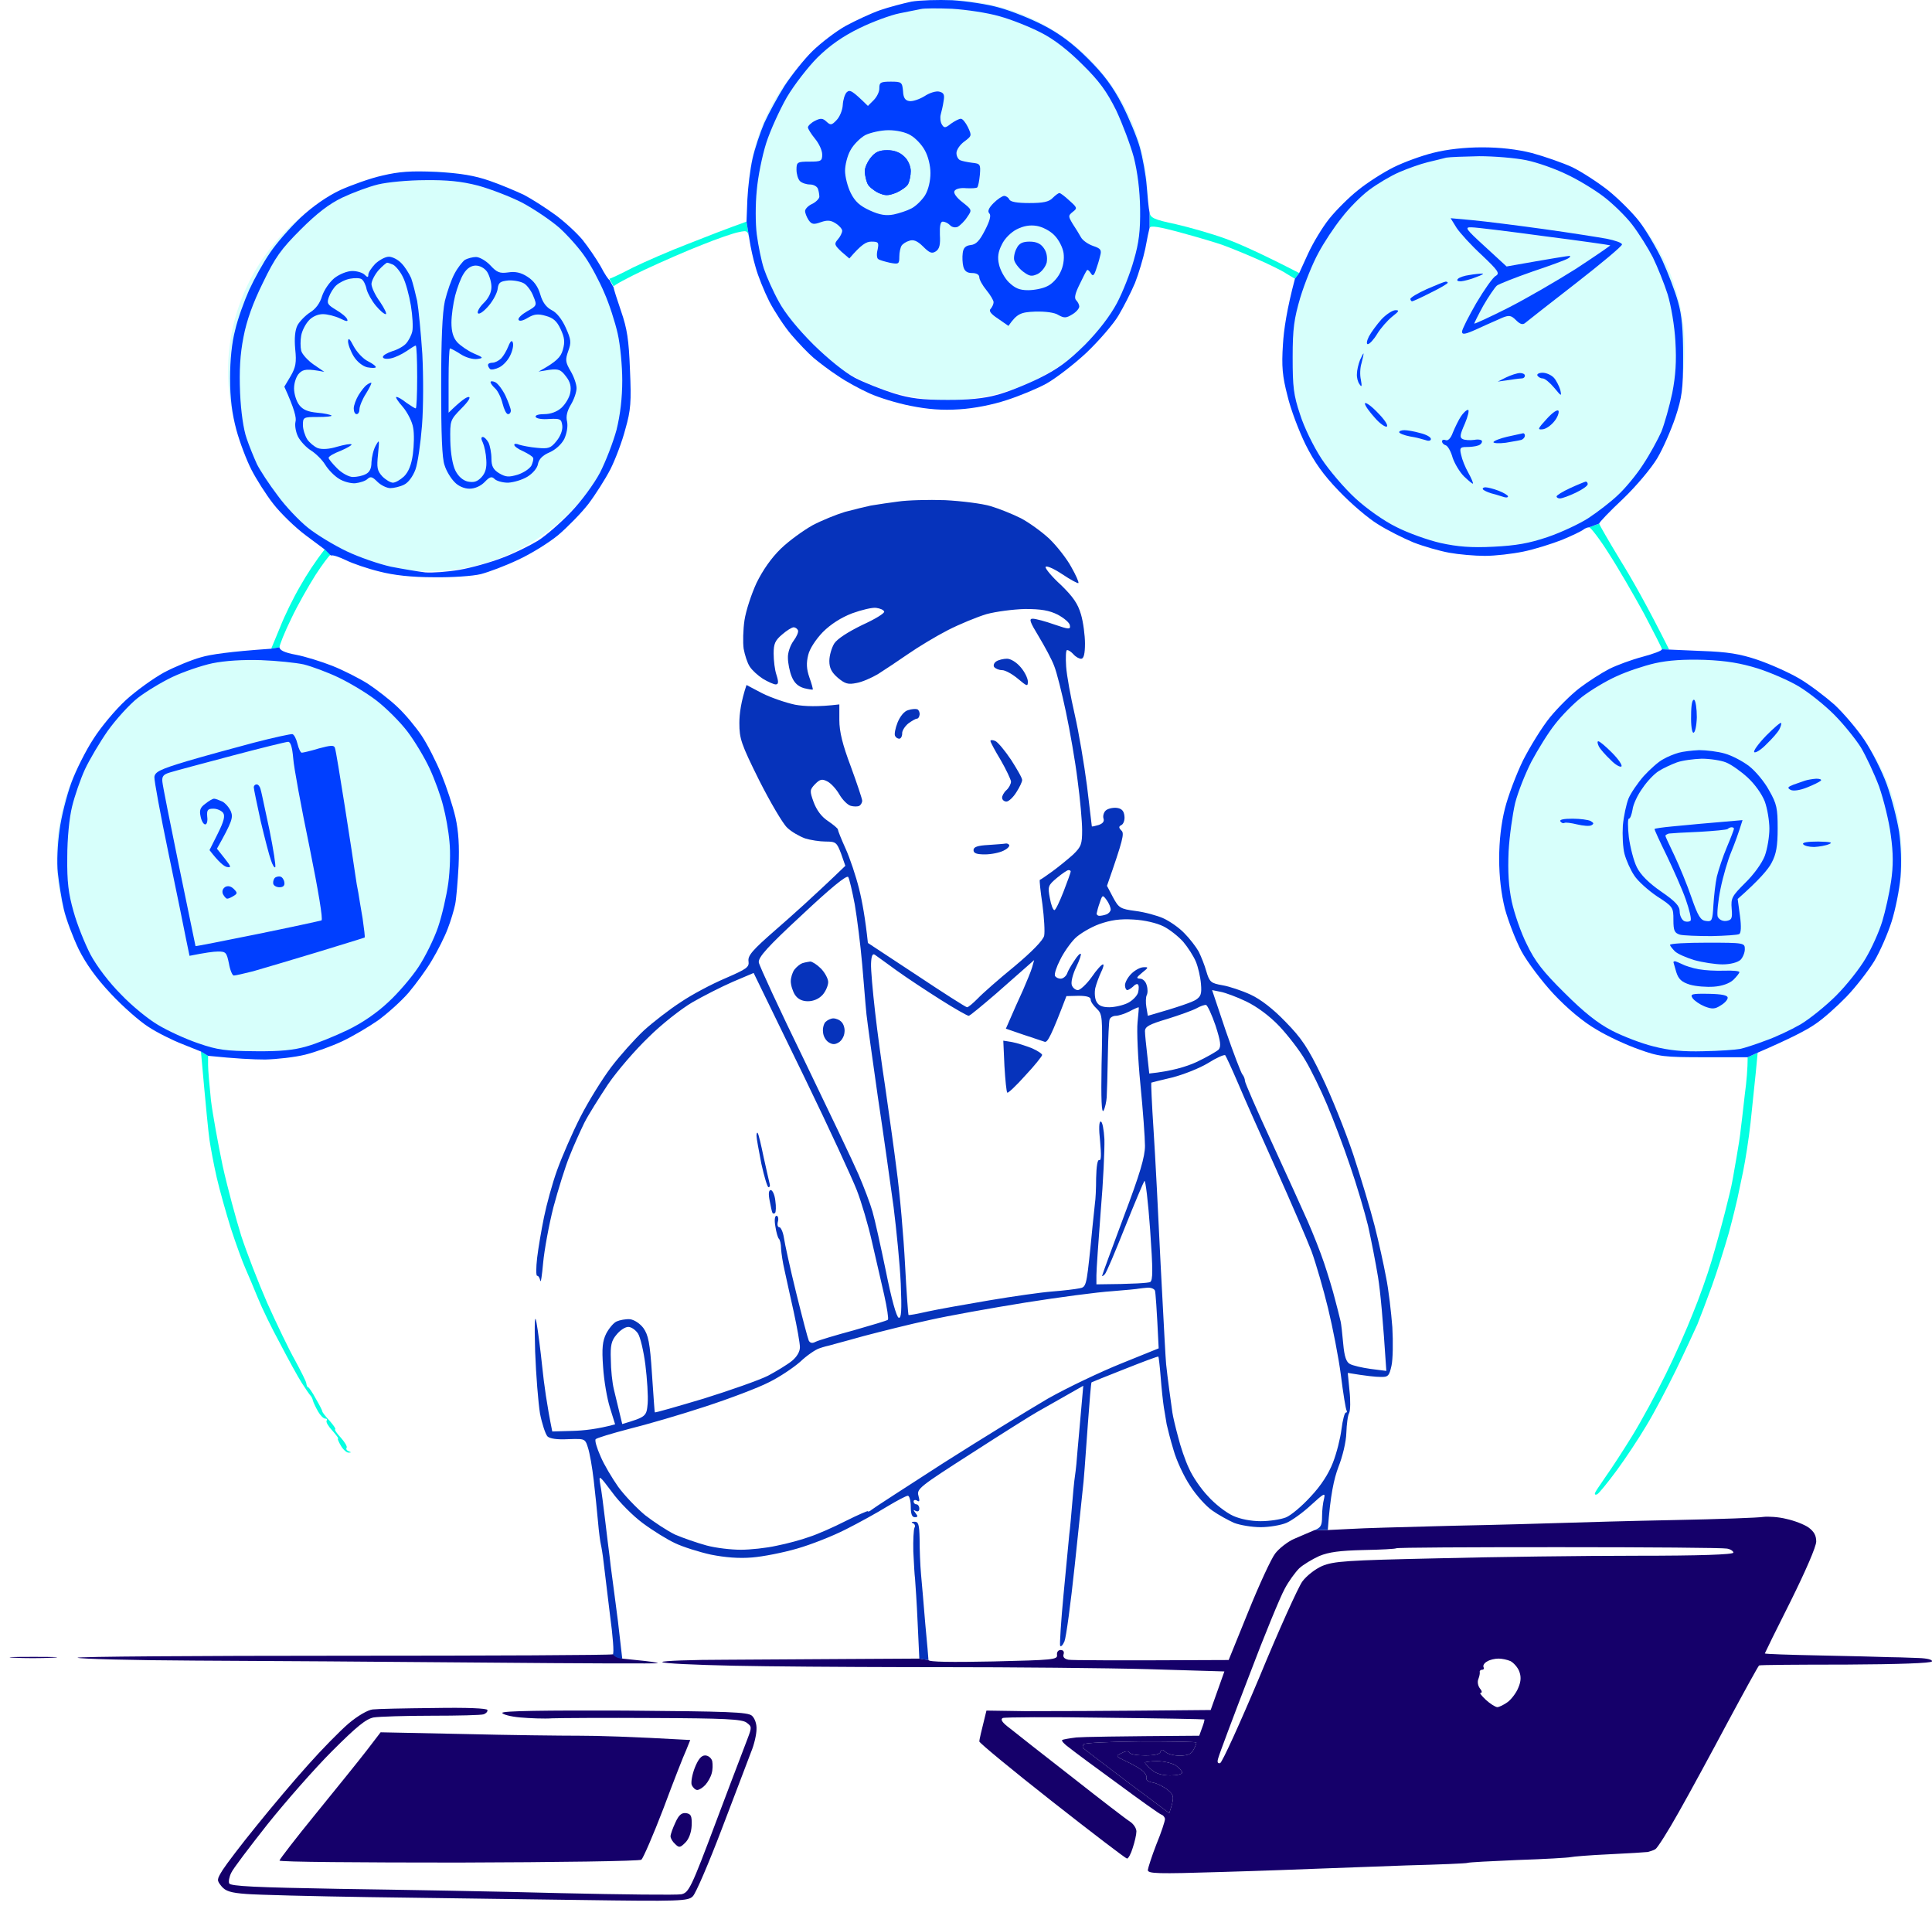 <svg width="201" height="200" viewBox="0 0 201 200" fill="none" xmlns="http://www.w3.org/2000/svg">
<path fill-rule="evenodd" clip-rule="evenodd" d="M3.521 172.352C5.72 172.352 6.581 172.382 5.452 172.441C4.293 172.501 2.51 172.501 1.44 172.441C0.371 172.382 1.321 172.352 3.521 172.352ZM45.124 177.672C48.601 177.612 50.682 177.701 50.711 177.88C50.741 178.058 50.563 178.236 50.325 178.325C50.087 178.415 47.65 178.474 44.887 178.474C42.153 178.474 39.449 178.563 38.884 178.652C38.081 178.801 37.101 179.603 34.545 182.159C32.733 183.972 29.731 187.389 27.829 189.767C25.957 192.144 24.233 194.402 24.055 194.818C23.847 195.235 23.758 195.74 23.847 195.918C23.996 196.215 26.7 196.334 35.229 196.483C41.41 196.572 51.781 196.75 58.26 196.928C64.767 197.077 70.444 197.136 70.889 197.047C71.662 196.869 71.9 196.423 74.485 189.529C75.552 186.683 76.604 183.926 77.227 182.295C77.489 181.609 77.675 181.122 77.754 180.911C78.229 179.663 78.229 179.603 77.665 179.187C77.189 178.831 75.347 178.742 68.007 178.712C63.014 178.682 58.26 178.712 57.457 178.742C56.625 178.801 55.139 178.742 54.099 178.652C53.089 178.563 52.257 178.325 52.257 178.177C52.257 177.969 56.655 177.909 64.975 177.939C75.822 178.028 77.784 178.088 78.229 178.474C78.526 178.742 78.735 179.336 78.705 179.871C78.705 180.406 78.467 181.475 78.14 182.248C77.969 182.709 77.445 184.084 76.771 185.852L76.766 185.865L76.762 185.875L76.756 185.889L76.749 185.908L76.743 185.924C76.25 187.215 75.68 188.711 75.109 190.212C73.742 193.808 72.375 196.988 72.078 197.255C71.602 197.76 70.77 197.79 60.34 197.642C57.536 197.601 53.961 197.554 50.343 197.507L50.299 197.506C45.993 197.45 41.63 197.393 38.438 197.344C32.554 197.255 26.789 197.107 25.66 197.018C23.996 196.899 23.461 196.72 23.045 196.215C22.54 195.591 22.54 195.532 23.163 194.521C23.52 193.957 25.095 191.876 26.67 189.945C28.245 187.984 30.682 185.101 32.079 183.556C33.475 181.981 35.348 180.079 36.239 179.306C37.22 178.474 38.26 177.88 38.765 177.82C39.24 177.761 42.093 177.701 45.124 177.672ZM39.597 180.198L48.245 180.376C52.97 180.495 58.408 180.554 60.28 180.554C62.152 180.554 65.51 180.643 71.811 181L71.394 182.04C71.127 182.605 70.057 185.339 69.017 188.132C67.947 190.926 66.907 193.303 66.729 193.451C66.55 193.6 57.992 193.719 47.74 193.749C37.458 193.749 29.077 193.689 29.077 193.541C29.077 193.422 30.771 191.223 32.881 188.637C34.961 186.082 37.339 183.14 38.141 182.1L39.597 180.198ZM73.356 182.605C73.683 182.605 74.01 182.872 74.099 183.199C74.158 183.526 74.158 184.091 74.039 184.477C73.95 184.834 73.653 185.368 73.385 185.666C73.118 185.963 72.732 186.201 72.524 186.201C72.316 186.171 72.078 185.933 71.959 185.666C71.87 185.368 72.019 184.566 72.286 183.883C72.642 182.991 72.969 182.605 73.356 182.605ZM71.394 188.608C71.9 188.697 71.989 188.905 71.959 189.885C71.929 190.628 71.662 191.312 71.305 191.668C70.77 192.203 70.651 192.233 70.236 191.817C69.968 191.579 69.76 191.223 69.76 191.015C69.76 190.807 69.998 190.153 70.265 189.588C70.622 188.786 70.919 188.548 71.394 188.608ZM120.398 183.199C121.081 183.199 121.943 183.407 122.33 183.645C122.686 183.912 122.983 184.239 122.983 184.388C122.983 184.566 122.419 184.685 121.735 184.685C120.903 184.685 120.22 184.477 119.804 184.091C119.417 183.764 119.12 183.437 119.12 183.348C119.12 183.288 119.685 183.199 120.398 183.199ZM124.469 181.267C124.439 181.178 121.824 181.149 118.645 181.149C115.465 181.178 112.82 181.297 112.731 181.446C112.642 181.594 112.612 181.773 112.672 181.832C112.701 181.862 114.752 183.437 117.189 185.279L121.646 188.608C122.211 186.914 122.151 186.735 121.497 186.201C121.111 185.874 120.398 185.517 119.952 185.428C119.506 185.368 119.209 185.16 119.269 184.982C119.358 184.834 119.18 184.477 118.912 184.239C118.615 183.972 117.842 183.526 117.189 183.229C116.059 182.694 116.03 182.664 116.683 182.367C117.129 182.129 117.397 182.129 117.486 182.308C117.575 182.486 118.318 182.605 119.12 182.605C120.071 182.605 120.665 182.486 120.725 182.248C120.814 181.951 120.933 181.951 121.26 182.248C121.468 182.456 122.151 182.634 122.775 182.634C123.578 182.605 123.964 182.456 124.172 182.01C124.35 181.684 124.469 181.357 124.469 181.267Z" fill="#15006A"/>
<path d="M64.738 172.531L66.432 172.709C67.383 172.798 68.274 172.917 68.452 173.006C68.601 173.066 60.518 173.036 50.474 172.947C40.429 172.858 26.819 172.768 20.251 172.739C13.684 172.709 8.216 172.56 8.067 172.441C7.948 172.323 20.37 172.233 35.674 172.233C51.008 172.233 63.638 172.174 63.757 172.085L64.738 172.531Z" fill="#15006A"/>
<path fill-rule="evenodd" clip-rule="evenodd" d="M138.139 159.158L140.576 159.039C141.785 158.96 145.67 158.858 149.658 158.753L149.785 158.75C150.262 158.737 150.74 158.725 151.215 158.712C155.702 158.623 160.873 158.474 162.656 158.415C164.439 158.356 169.669 158.207 174.245 158.118C178.822 158.029 182.982 157.88 183.458 157.791C183.933 157.732 185.033 157.791 185.835 157.999C186.667 158.177 187.678 158.564 188.153 158.89C188.718 159.307 188.955 159.723 188.955 160.347C188.955 160.882 187.856 163.407 186.281 166.587C184.795 169.529 183.606 171.966 183.606 171.996C183.606 172.055 186.192 172.144 189.312 172.204C192.462 172.263 195.731 172.352 196.533 172.382C197.185 172.382 198.165 172.419 198.974 172.449L198.994 172.449C199.21 172.457 199.413 172.465 199.594 172.471C200.515 172.501 201.08 172.65 200.991 172.828C200.902 173.006 197.573 173.125 191.986 173.155C187.143 173.155 183.101 173.184 183.012 173.244C182.923 173.303 181.467 175.948 179.773 179.098C178.079 182.278 175.791 186.498 174.661 188.489C173.532 190.509 172.433 192.233 172.225 192.352C172.046 192.471 171.66 192.59 171.422 192.649C171.185 192.679 169.372 192.798 167.41 192.887C165.449 192.976 163.636 193.125 163.399 193.184C163.161 193.243 160.694 193.392 157.901 193.481C155.108 193.6 152.79 193.719 152.7 193.778C152.611 193.838 149.729 193.957 146.311 194.046C142.894 194.165 138.882 194.313 137.396 194.373C135.91 194.432 131.274 194.61 127.055 194.729C120.368 194.937 119.417 194.908 119.417 194.521C119.447 194.284 119.833 193.065 120.309 191.847C120.814 190.628 121.2 189.44 121.2 189.232C121.2 189.053 121.022 188.816 120.814 188.756C120.636 188.697 118.585 187.241 116.297 185.547C114.009 183.883 111.721 182.189 111.245 181.802C110.74 181.446 110.413 181.089 110.502 181C110.591 180.941 111.245 180.822 111.988 180.733C112.731 180.673 115.911 180.614 124.766 180.554L125.064 179.722C125.242 179.276 125.331 178.89 125.301 178.86C125.242 178.831 120.606 178.742 114.96 178.682C109.313 178.593 104.529 178.623 104.321 178.712C104.054 178.86 104.262 179.187 105.064 179.782C105.688 180.287 108.6 182.575 111.542 184.863C114.484 187.181 117.189 189.261 117.575 189.499C117.931 189.737 118.229 190.183 118.229 190.51C118.229 190.836 118.05 191.609 117.842 192.233C117.664 192.827 117.397 193.333 117.248 193.333C117.129 193.333 113.622 190.658 109.462 187.389C105.302 184.12 101.884 181.297 101.884 181.149C101.884 181 102.062 180.198 102.627 177.939L106.639 177.999H106.64C108.84 177.999 114.1 177.999 125.955 177.88L127.381 173.868L119.447 173.63C115.108 173.511 105.331 173.422 97.724 173.422C96.664 173.422 95.565 173.421 94.447 173.419C87.547 173.405 79.942 173.35 76.387 173.274C72.286 173.184 68.898 173.036 68.898 172.887C68.898 172.768 71.87 172.65 75.525 172.65C78.17 172.628 82.08 172.606 88.075 172.573L88.095 172.573L88.441 172.571L88.766 172.569L89.02 172.568C91.003 172.557 93.202 172.544 95.644 172.531L96.595 172.679C96.624 172.887 98.972 172.917 103.34 172.828C109.521 172.679 110.056 172.65 109.967 172.144C109.938 171.847 110.086 171.639 110.354 171.639C110.621 171.639 110.74 171.817 110.651 172.085C110.562 172.382 110.74 172.56 111.156 172.65C111.542 172.709 115.435 172.739 127.827 172.679L129.878 167.627C131.007 164.834 132.255 162.13 132.671 161.595C133.057 161.09 133.949 160.376 134.632 160.079C134.974 159.937 135.364 159.767 135.727 159.609L135.728 159.609L135.729 159.608L135.739 159.604L135.741 159.603C136.129 159.434 136.483 159.279 136.713 159.188L138.139 159.158ZM179.684 161.09C179.297 161 171.452 160.941 162.18 160.941C152.938 160.941 145.331 160.971 145.241 161.06C145.182 161.119 143.666 161.208 141.854 161.238C139.387 161.298 138.258 161.446 137.248 161.862C136.534 162.189 135.583 162.754 135.167 163.14C134.781 163.526 134.068 164.477 133.652 165.28C133.206 166.082 131.512 170.183 129.907 174.433C128.273 178.682 126.847 182.486 126.757 182.842C126.609 183.288 126.668 183.467 126.936 183.407C127.144 183.348 128.986 179.306 131.037 174.433C133.057 169.529 135.078 165.072 135.494 164.507C135.91 163.942 136.802 163.229 137.545 162.902C138.763 162.397 140.041 162.308 149.58 162.1C155.464 161.951 164.795 161.832 170.323 161.832C176.801 161.832 180.337 161.714 180.337 161.506C180.337 161.357 180.04 161.149 179.684 161.09ZM157.158 172.798C156.831 172.65 156.267 172.531 155.91 172.531C155.524 172.531 154.989 172.65 154.721 172.828C154.424 172.976 154.275 173.244 154.335 173.392C154.424 173.571 154.365 173.69 154.186 173.69C154.038 173.69 153.919 173.808 153.949 173.927C153.978 174.046 153.919 174.373 153.8 174.67C153.681 174.967 153.77 175.383 153.978 175.651C154.186 175.889 154.216 176.097 154.038 176.097C153.889 176.067 154.127 176.394 154.573 176.81C155.018 177.226 155.553 177.553 155.761 177.583C155.969 177.583 156.445 177.345 156.861 177.048C157.247 176.75 157.752 176.097 157.96 175.562C158.258 174.878 158.258 174.373 158.05 173.838C157.901 173.452 157.485 172.976 157.158 172.798ZM124.469 181.267C124.439 181.178 121.824 181.149 118.645 181.149C115.465 181.178 112.82 181.297 112.731 181.446C112.642 181.594 112.612 181.773 112.672 181.832C112.701 181.862 114.752 183.437 117.189 185.279L121.646 188.608C122.211 186.914 122.151 186.735 121.497 186.201C121.111 185.874 120.398 185.517 119.952 185.428C119.506 185.368 119.209 185.16 119.269 184.982C119.358 184.834 119.18 184.477 118.912 184.239C118.615 183.972 117.842 183.526 117.189 183.229C116.059 182.694 116.03 182.664 116.683 182.367C117.129 182.129 117.397 182.129 117.486 182.308C117.575 182.486 118.318 182.605 119.12 182.605C120.071 182.605 120.665 182.486 120.725 182.248C120.814 181.951 120.933 181.951 121.26 182.248C121.468 182.456 122.151 182.634 122.775 182.634C123.578 182.605 123.964 182.456 124.172 182.01C124.35 181.684 124.469 181.357 124.469 181.267ZM122.33 183.645C121.943 183.407 121.081 183.199 120.398 183.199C119.685 183.199 119.12 183.288 119.12 183.348C119.12 183.437 119.417 183.764 119.804 184.091C120.22 184.477 120.903 184.685 121.735 184.685C122.419 184.685 122.983 184.566 122.983 184.388C122.983 184.239 122.686 183.912 122.33 183.645Z" fill="#15006A"/>
<path fill-rule="evenodd" clip-rule="evenodd" d="M104.766 68.521C105.153 68.521 105.777 68.907 106.193 69.412C106.609 69.888 106.936 70.571 106.936 70.898C106.936 71.433 106.847 71.403 105.896 70.601C105.331 70.126 104.588 69.71 104.261 69.71C103.934 69.71 103.578 69.561 103.429 69.383C103.31 69.204 103.429 68.937 103.667 68.788C103.905 68.64 104.41 68.521 104.766 68.521ZM95.435 73.781C95.584 73.84 95.703 74.108 95.673 74.345C95.643 74.583 95.524 74.761 95.376 74.761C95.257 74.761 94.841 74.999 94.484 75.267C94.128 75.564 93.831 76.039 93.86 76.307C93.86 76.604 93.712 76.842 93.563 76.842C93.385 76.842 93.207 76.723 93.117 76.544C93.028 76.366 93.147 75.742 93.385 75.148C93.652 74.494 94.098 73.959 94.484 73.87C94.841 73.751 95.257 73.721 95.435 73.781ZM103.548 77.079C103.816 77.198 104.558 78.09 105.212 79.07C105.836 80.051 106.371 80.972 106.341 81.151C106.341 81.329 106.074 81.894 105.747 82.399C105.42 82.934 104.945 83.379 104.707 83.379C104.469 83.379 104.261 83.201 104.261 82.993C104.232 82.815 104.44 82.428 104.707 82.191C104.974 81.953 105.183 81.537 105.183 81.299C105.153 81.061 104.677 80.051 104.113 79.07C103.518 78.09 103.043 77.198 103.043 77.079C103.043 76.96 103.281 76.96 103.548 77.079ZM104.61 87.748C104.759 87.718 104.908 87.778 104.997 87.896C105.056 88.045 104.789 88.312 104.402 88.491C103.986 88.699 103.125 88.877 102.471 88.877C101.609 88.877 101.282 88.758 101.282 88.431C101.282 88.104 101.698 87.956 102.827 87.896C103.689 87.837 104.492 87.778 104.61 87.748ZM78.823 117.851C78.913 117.94 79.18 119.07 79.448 120.377C79.572 120.926 79.692 121.464 79.793 121.92L79.793 121.921C79.933 122.55 80.037 123.02 80.072 123.141C80.131 123.319 80.101 123.497 79.953 123.497C79.834 123.497 79.507 122.398 79.21 121.061C78.942 119.694 78.704 118.386 78.704 118.148C78.704 117.911 78.764 117.762 78.823 117.851ZM80.19 123.795C80.369 123.795 80.606 124.3 80.666 124.924C80.755 125.518 80.725 126.083 80.636 126.172C80.547 126.261 80.428 126.261 80.369 126.172C80.309 126.083 80.19 125.518 80.072 124.894C79.923 124.151 79.982 123.795 80.19 123.795Z" fill="#0633BB"/>
<path fill-rule="evenodd" clip-rule="evenodd" d="M98.318 52.028C100.041 52.117 102.181 52.384 103.073 52.652C103.964 52.919 105.361 53.484 106.193 53.9C106.995 54.316 108.333 55.267 109.165 56.04C109.967 56.812 111.007 58.15 111.453 58.982C111.928 59.814 112.255 60.557 112.196 60.646C112.166 60.735 111.393 60.319 110.502 59.724C109.61 59.13 108.838 58.803 108.778 58.982C108.749 59.16 109.462 60.022 110.383 60.854C111.631 62.072 112.136 62.785 112.463 63.915C112.701 64.717 112.879 66.114 112.879 66.946C112.879 67.996 112.75 68.521 112.493 68.521C112.315 68.55 111.928 68.343 111.691 68.075C111.453 67.808 111.156 67.6 111.007 67.629C110.888 67.629 110.858 68.402 110.918 69.323C110.977 70.274 111.393 72.503 111.809 74.316C112.225 76.128 112.79 79.457 113.087 81.745C113.257 83.198 113.415 84.495 113.507 85.256L113.508 85.258L113.508 85.262C113.561 85.696 113.592 85.954 113.592 85.965C113.622 85.995 113.919 85.935 114.306 85.816C114.722 85.668 114.9 85.46 114.811 85.162C114.722 84.925 114.811 84.538 115.019 84.33C115.227 84.122 115.732 84.003 116.148 84.033C116.683 84.093 116.921 84.33 116.98 84.865C117.04 85.281 116.891 85.697 116.683 85.816C116.386 85.965 116.356 86.084 116.683 86.41C116.98 86.708 116.861 87.302 115.167 92.146L115.792 93.335C116.386 94.434 116.534 94.553 118.139 94.761C119.09 94.88 120.398 95.237 121.051 95.534C121.705 95.831 122.686 96.514 123.221 97.079C123.785 97.644 124.439 98.505 124.707 98.981C124.944 99.456 125.331 100.407 125.509 101.061C125.836 102.161 125.984 102.279 127.173 102.487C127.886 102.606 129.224 103.052 130.115 103.468C131.155 103.944 132.493 104.984 133.741 106.291C135.405 107.985 136.088 108.996 137.515 111.967C138.495 113.988 139.952 117.613 140.784 120.08C141.586 122.517 142.596 125.875 143.012 127.509C143.428 129.144 143.963 131.551 144.201 132.858C144.469 134.166 144.736 136.514 144.855 138.059C144.944 139.604 144.914 141.417 144.766 142.071C144.528 143.14 144.409 143.259 143.607 143.23C143.131 143.23 142.18 143.14 140.219 142.814L140.397 144.656C140.516 145.696 140.486 146.736 140.368 146.974C140.219 147.212 140.1 148.163 140.07 149.054C140.041 150.005 139.684 151.491 139.238 152.62C138.793 153.809 138.406 155.443 138.139 159.158C137.877 159.158 137.225 159.164 136.712 159.188C137.426 158.92 137.544 158.683 137.544 157.732C137.544 157.137 137.634 156.305 137.752 155.889C137.901 155.235 137.752 155.324 136.415 156.543C135.553 157.345 134.394 158.177 133.83 158.415C133.265 158.653 132.047 158.861 131.155 158.861C130.264 158.861 129.016 158.653 128.392 158.415C127.797 158.148 126.757 157.583 126.133 157.137C125.479 156.691 124.439 155.533 123.815 154.552C123.161 153.571 122.389 151.907 122.092 150.837C121.765 149.767 121.467 148.579 121.378 148.163C121.346 147.934 121.286 147.589 121.224 147.231L121.224 147.23C121.173 146.936 121.121 146.634 121.081 146.38C120.992 145.815 120.843 144.418 120.754 143.259C120.665 142.1 120.546 141.149 120.517 141.12C120.487 141.06 118.912 141.655 117.04 142.398L116.772 142.504C115.019 143.199 113.591 143.766 113.563 143.794C113.503 143.824 113.355 145.785 113.176 148.163C113.113 149.005 113.05 149.884 112.991 150.709L112.991 150.711L112.99 150.716L112.99 150.72L112.99 150.726C112.882 152.222 112.788 153.533 112.731 154.106C112.641 154.998 112.225 158.95 111.809 162.873C111.393 166.795 110.918 170.332 110.74 170.748C110.561 171.164 110.353 171.342 110.294 171.193C110.234 171.045 110.383 168.638 110.65 165.844L110.651 165.84L110.652 165.824C110.919 163.038 111.185 160.256 111.245 159.604C111.334 158.95 111.453 157.553 111.542 156.483C111.631 155.414 111.75 154.076 111.839 153.512C111.928 152.947 112.047 151.729 112.107 150.837C112.148 150.427 112.201 149.81 112.282 148.881L112.282 148.879L112.283 148.867C112.378 147.777 112.509 146.26 112.701 144.151L110.769 145.25C109.729 145.845 108.422 146.588 107.887 146.885C107.352 147.182 104.321 149.084 101.141 151.134C95.673 154.641 95.346 154.879 95.554 155.592C95.703 156.127 95.673 156.275 95.406 156.097C95.198 155.978 95.049 156.038 95.049 156.186C95.049 156.335 95.168 156.483 95.346 156.483C95.495 156.483 95.643 156.691 95.643 156.929C95.643 157.197 95.495 157.286 95.257 157.167C94.99 157.018 94.99 157.048 95.257 157.405C95.524 157.732 95.495 157.821 95.168 157.821C94.871 157.821 94.752 157.464 94.752 156.691C94.752 156.097 94.603 155.592 94.455 155.592C94.276 155.592 93.325 156.097 92.285 156.721C91.275 157.345 89.343 158.415 87.976 159.099C86.639 159.782 84.38 160.674 82.924 161.09C81.498 161.506 79.388 161.922 78.259 162.011C76.892 162.13 75.436 162.011 73.95 161.714C72.731 161.446 71.037 160.911 70.235 160.525C69.403 160.139 67.917 159.217 66.877 158.445C65.867 157.702 64.411 156.246 63.668 155.206C62.33 153.423 62.271 153.393 62.449 154.403C62.568 154.968 62.776 156.632 62.955 158.118C63.133 159.604 63.341 161.327 63.43 161.981C63.47 162.424 63.578 163.234 63.69 164.071L63.691 164.074C63.744 164.472 63.798 164.876 63.846 165.25C63.908 165.738 63.981 166.288 64.052 166.818L64.053 166.825L64.053 166.826L64.054 166.833L64.054 166.836C64.15 167.559 64.24 168.241 64.292 168.667C64.324 168.938 64.361 169.264 64.405 169.663L64.405 169.665L64.406 169.666C64.484 170.363 64.587 171.285 64.737 172.531C64.51 172.531 63.995 172.442 63.757 172.085C63.905 171.996 63.757 170.153 63.46 167.984C63.192 165.815 62.895 163.378 62.806 162.575C62.717 161.743 62.568 160.882 62.509 160.644C62.449 160.406 62.301 159.336 62.212 158.267C62.122 157.197 61.914 155.265 61.766 153.958C61.617 152.65 61.35 151.134 61.171 150.599C61.054 150.224 60.983 149.997 60.83 149.863C60.596 149.658 60.17 149.672 59.091 149.708C57.932 149.767 57.189 149.649 56.952 149.411C56.744 149.173 56.387 148.103 56.179 147.033C56.001 145.934 55.763 143.022 55.674 140.585C55.585 137.435 55.644 136.573 55.822 137.613C55.971 138.415 56.238 140.496 56.417 142.219C56.595 143.943 56.892 146.142 57.457 148.906L59.537 148.846C60.696 148.816 62.152 148.668 63.995 148.163L63.46 146.439C63.163 145.518 62.836 143.616 62.746 142.219C62.598 140.228 62.687 139.485 63.073 138.713C63.341 138.207 63.816 137.613 64.143 137.465C64.47 137.316 65.094 137.197 65.54 137.227C65.986 137.286 66.58 137.673 66.937 138.148C67.442 138.861 67.62 139.664 67.828 142.903L67.873 143.565L67.873 143.566C68 145.424 68.099 146.861 68.125 146.915C68.155 146.974 70.413 146.32 73.207 145.488C75.971 144.626 79.002 143.557 79.893 143.111C80.785 142.635 81.914 141.952 82.389 141.565C82.895 141.149 83.222 140.615 83.222 140.139C83.222 139.723 82.924 138.059 82.568 136.424C82.417 135.735 82.251 134.993 82.098 134.31L82.097 134.307L82.097 134.306C81.888 133.37 81.703 132.544 81.617 132.115C81.439 131.372 81.29 130.362 81.26 129.887C81.26 129.411 81.141 128.936 81.022 128.847C80.933 128.757 80.755 128.193 80.666 127.569C80.547 126.915 80.606 126.469 80.785 126.469C80.933 126.469 81.022 126.737 80.933 127.064C80.844 127.39 80.904 127.658 81.082 127.658C81.231 127.658 81.468 128.163 81.557 128.757C81.647 129.381 82.211 131.967 82.835 134.493C83.459 137.019 84.054 139.277 84.143 139.456C84.291 139.723 84.529 139.753 84.856 139.574C85.153 139.426 86.936 138.891 88.808 138.386C90.68 137.851 92.285 137.375 92.374 137.286C92.464 137.197 92.285 136.038 91.988 134.701C91.841 134.041 91.622 133.098 91.392 132.106L91.391 132.102L91.39 132.099C91.154 131.083 90.906 130.015 90.71 129.144C90.324 127.42 89.611 125.013 89.135 123.795C88.66 122.576 86.253 117.346 83.757 112.205C81.26 107.064 79.031 102.487 78.407 101.21L76.238 102.131C75.079 102.636 73.147 103.617 72.018 104.27C70.859 104.954 68.809 106.559 67.472 107.896C66.105 109.204 64.203 111.403 63.252 112.799C62.33 114.196 61.201 115.979 60.785 116.811C60.399 117.613 59.686 119.159 59.27 120.229C58.824 121.298 58.081 123.705 57.576 125.578C57.1 127.45 56.625 130.065 56.506 131.372C56.387 132.68 56.268 133.512 56.209 133.215C56.149 132.948 56.03 132.71 55.882 132.71C55.763 132.71 55.763 131.878 55.882 130.838C56.001 129.827 56.328 127.925 56.595 126.618C56.862 125.31 57.457 123.111 57.962 121.714C58.467 120.318 59.537 117.851 60.369 116.217C61.201 114.582 62.657 112.235 63.578 111.016C64.5 109.798 66.045 108.074 66.996 107.183C67.947 106.321 69.671 104.984 70.829 104.241C71.959 103.468 74.039 102.369 75.436 101.774C77.694 100.794 77.962 100.615 77.873 99.991C77.783 99.397 78.318 98.802 80.666 96.752C82.271 95.355 84.588 93.305 87.947 90.066L87.501 88.788C87.055 87.629 86.966 87.54 85.896 87.54C85.302 87.54 84.321 87.391 83.757 87.213C83.192 87.005 82.33 86.529 81.884 86.084C81.439 85.668 80.131 83.439 78.972 81.151C77.1 77.376 76.921 76.842 76.921 75.207C76.921 74.227 77.1 72.949 77.664 71.255L79.299 72.117C80.19 72.562 81.736 73.097 82.716 73.305C83.697 73.484 85.123 73.543 87.323 73.275V74.91C87.323 76.099 87.649 77.436 88.511 79.724C89.165 81.507 89.7 83.112 89.7 83.29C89.7 83.498 89.551 83.736 89.403 83.825C89.224 83.914 88.838 83.914 88.511 83.825C88.184 83.736 87.649 83.201 87.323 82.636C86.996 82.072 86.431 81.448 86.045 81.269C85.51 81.002 85.302 81.061 84.797 81.567C84.232 82.161 84.232 82.28 84.648 83.439C84.945 84.241 85.45 84.954 86.134 85.4C86.698 85.786 87.174 86.173 87.174 86.292C87.174 86.41 87.531 87.302 87.976 88.283C88.422 89.263 89.046 91.135 89.373 92.443C89.7 93.751 90.027 95.563 90.294 98.089L95.346 101.418C98.11 103.26 100.487 104.776 100.606 104.776C100.755 104.776 101.23 104.36 101.735 103.854C102.211 103.349 103.934 101.834 105.539 100.526C107.352 99.011 108.511 97.822 108.63 97.346C108.719 96.93 108.63 95.474 108.451 94.078C108.243 92.681 108.124 91.552 108.184 91.522C108.243 91.522 108.808 91.135 109.462 90.66C110.116 90.185 111.096 89.382 111.631 88.907C112.493 88.075 112.582 87.807 112.582 86.351C112.582 85.46 112.374 83.112 112.107 81.151C111.869 79.189 111.304 75.98 110.888 74.019C110.472 72.057 109.937 69.918 109.67 69.264C109.432 68.61 108.689 67.243 108.065 66.203C107.144 64.687 107.025 64.36 107.441 64.36C107.738 64.36 108.749 64.628 109.67 64.955C111.215 65.49 111.393 65.49 111.304 65.044C111.275 64.776 110.71 64.301 110.056 63.944C109.165 63.499 108.333 63.35 106.639 63.35C105.42 63.38 103.607 63.617 102.627 63.885C101.646 64.182 99.833 64.925 98.615 65.549C97.397 66.173 95.524 67.302 94.455 68.045C93.385 68.788 91.988 69.71 91.334 70.126C90.68 70.512 89.67 70.958 89.106 71.047C88.244 71.225 87.917 71.136 87.174 70.512C86.52 69.947 86.282 69.501 86.282 68.758C86.282 68.194 86.52 67.391 86.788 66.946C87.115 66.441 88.244 65.727 89.7 65.014C91.007 64.42 92.047 63.796 91.988 63.617C91.929 63.439 91.572 63.291 91.156 63.231C90.77 63.172 89.64 63.439 88.66 63.796C87.501 64.242 86.431 64.925 85.599 65.757C84.886 66.5 84.232 67.481 84.083 68.135C83.875 68.966 83.905 69.591 84.202 70.452C84.44 71.106 84.588 71.671 84.559 71.73C84.529 71.76 84.113 71.701 83.638 71.582C83.043 71.403 82.627 71.047 82.36 70.363C82.152 69.858 81.973 68.966 81.973 68.432C81.944 67.926 82.211 67.124 82.568 66.649C82.895 66.203 83.103 65.727 83.013 65.549C82.924 65.371 82.716 65.252 82.568 65.252C82.389 65.252 81.855 65.579 81.379 65.995C80.636 66.619 80.488 66.975 80.488 67.986C80.488 68.699 80.606 69.71 80.785 70.215C81.022 70.958 80.993 71.195 80.696 71.195C80.517 71.195 79.893 70.928 79.358 70.601C78.853 70.274 78.229 69.71 77.991 69.323C77.754 68.966 77.486 68.135 77.367 67.481C77.278 66.827 77.308 65.49 77.456 64.509C77.605 63.528 78.17 61.805 78.704 60.646C79.358 59.309 80.25 58.031 81.231 57.08C82.092 56.248 83.578 55.178 84.529 54.643C85.48 54.138 87.025 53.514 87.917 53.246C88.808 53.008 90.027 52.711 90.591 52.592L90.814 52.557C91.447 52.456 92.547 52.282 93.415 52.176C94.395 52.028 96.594 51.968 98.318 52.028ZM111.393 90.66C111.393 90.571 111.304 90.511 111.156 90.511C111.037 90.511 110.502 90.868 109.967 91.314C109.046 92.087 108.986 92.205 109.224 93.424C109.343 94.107 109.551 94.672 109.7 94.672C109.818 94.672 110.234 93.81 110.65 92.74C111.066 91.67 111.393 90.749 111.393 90.66ZM88.927 94.078C88.66 92.681 88.363 91.403 88.244 91.225C88.065 91.017 86.372 92.413 83.43 95.177C79.834 98.505 78.883 99.575 78.942 100.11C79.002 100.467 81.112 105.043 83.667 110.273C86.193 115.504 88.749 120.853 89.314 122.16C89.878 123.468 90.532 125.191 90.77 126.023C91.007 126.826 91.632 129.649 92.166 132.234C92.731 135.057 93.266 137.019 93.504 137.078C93.771 137.138 93.831 136.365 93.712 133.512C93.623 131.521 93.266 127.955 92.969 125.578C92.642 123.2 91.929 118.059 91.334 114.137C90.77 110.214 90.235 106.321 90.146 105.519C90.092 105.016 90.005 103.972 89.906 102.772L89.906 102.769L89.906 102.764C89.841 101.979 89.77 101.128 89.7 100.318C89.522 98.268 89.165 95.474 88.927 94.078ZM115.554 94.612C115.554 94.404 115.375 93.959 115.138 93.632C114.722 93.067 114.692 93.067 114.425 93.87C114.246 94.345 114.127 94.85 114.098 94.999C114.068 95.147 114.217 95.266 114.365 95.266C114.543 95.266 114.87 95.207 115.108 95.118C115.346 95.028 115.554 94.791 115.554 94.612ZM121.051 96.366C120.338 96.009 119.06 95.712 117.931 95.653C116.505 95.563 115.554 95.712 114.365 96.128C113.474 96.455 112.315 97.138 111.839 97.614C111.364 98.089 110.65 99.1 110.294 99.843C109.908 100.586 109.67 101.328 109.759 101.507C109.848 101.685 110.116 101.804 110.353 101.804C110.591 101.804 110.888 101.566 111.007 101.299C111.096 101.002 111.453 100.407 111.75 99.962C112.047 99.486 112.344 99.159 112.433 99.219C112.523 99.248 112.315 99.872 111.958 100.615C111.601 101.358 111.393 102.19 111.512 102.487C111.601 102.755 111.899 102.993 112.136 102.993C112.374 102.993 113.028 102.398 113.563 101.655C114.068 100.912 114.603 100.318 114.751 100.318C114.87 100.318 114.781 100.675 114.543 101.15C114.335 101.596 114.068 102.309 113.949 102.785C113.86 103.23 113.89 103.854 114.068 104.181C114.276 104.597 114.662 104.776 115.405 104.776C115.97 104.776 116.861 104.568 117.337 104.33C117.812 104.092 118.317 103.587 118.407 103.23C118.496 102.844 118.496 102.487 118.377 102.398C118.288 102.309 118.05 102.428 117.872 102.636C117.664 102.814 117.396 102.993 117.277 102.993C117.159 102.993 117.04 102.755 117.04 102.487C117.04 102.19 117.337 101.655 117.693 101.299C118.08 100.912 118.644 100.615 118.971 100.615C119.506 100.586 119.506 100.645 118.823 101.18C118.228 101.685 118.169 101.774 118.615 101.804C118.882 101.804 119.209 102.101 119.298 102.487C119.417 102.844 119.417 103.32 119.298 103.528C119.209 103.706 119.179 104.3 119.268 104.776L119.417 105.667C122.745 104.716 124.023 104.241 124.409 104.003C124.944 103.646 125.034 103.379 124.944 102.339C124.885 101.626 124.647 100.586 124.409 100.021C124.172 99.456 123.577 98.535 123.102 97.971C122.626 97.436 121.705 96.693 121.051 96.366ZM97.872 104.003C96.416 103.082 94.336 101.715 93.266 100.942C92.817 100.618 92.379 100.299 92.008 100.029C91.495 99.656 91.111 99.377 91.007 99.308C90.77 99.159 90.651 99.456 90.621 100.229C90.591 100.853 90.799 103.112 91.037 105.221C91.275 107.331 91.75 110.838 92.077 112.948C92.136 113.369 92.206 113.86 92.283 114.399C92.59 116.56 93.004 119.472 93.266 121.566C93.623 124.181 94.009 128.668 94.157 131.521C94.306 134.374 94.484 136.751 94.514 136.781C94.573 136.84 95.465 136.662 96.535 136.424C97.605 136.187 100.487 135.681 102.924 135.265C105.391 134.849 108.303 134.433 109.462 134.344C110.621 134.255 111.869 134.106 112.285 134.017C112.998 133.898 113.028 133.78 113.444 129.797C113.591 128.224 113.752 126.709 113.845 125.84L113.859 125.709C113.89 125.418 113.912 125.216 113.919 125.132C113.979 124.805 114.038 123.646 114.038 122.547C114.068 121.298 114.187 120.585 114.365 120.674C114.573 120.763 114.573 120.11 114.454 118.743C114.306 117.405 114.335 116.663 114.514 116.663C114.692 116.663 114.841 117.495 114.9 118.505C114.93 119.545 114.781 122.933 114.514 126.023C114.276 129.114 114.068 132.115 114.068 132.65V133.601C118.109 133.572 119.447 133.453 119.655 133.364C119.952 133.185 119.952 132.145 119.655 127.896C119.447 125.013 119.179 122.725 119.06 122.844C118.971 122.963 118.05 125.132 117.04 127.658C116.029 130.184 115.108 132.413 114.93 132.561C114.781 132.71 114.662 132.799 114.662 132.71C114.662 132.621 115.673 129.887 116.891 126.618C118.615 122.071 119.12 120.318 119.12 119.188C119.12 118.386 118.912 115.504 118.644 112.799C118.377 110.095 118.258 107.183 118.347 106.351C118.436 105.489 118.496 104.776 118.466 104.776C118.407 104.776 117.961 104.954 117.485 105.221C117.01 105.459 116.356 105.667 116.089 105.667C115.792 105.667 115.494 105.845 115.435 106.054C115.375 106.232 115.286 107.955 115.257 109.828C115.227 111.7 115.167 113.661 115.138 114.137C115.108 114.612 114.959 115.266 114.811 115.533C114.603 115.86 114.543 114.315 114.603 110.779C114.722 105.727 114.692 105.489 114.098 104.924C113.741 104.597 113.444 104.152 113.474 103.973C113.474 103.706 113.028 103.587 112.225 103.587L110.948 103.617C109.373 107.747 108.986 108.461 108.689 108.371C108.538 108.315 108.077 108.163 107.509 107.976L107.508 107.975C107.181 107.868 106.819 107.748 106.46 107.629L104.648 107.004C105.45 105.162 106.015 103.884 106.431 102.993C106.817 102.101 107.263 101.031 107.382 100.615L107.59 99.872C106.52 100.823 105.034 102.131 103.607 103.379C102.151 104.627 100.903 105.667 100.784 105.667C100.636 105.667 99.328 104.924 97.872 104.003ZM126.995 103.171L126.103 102.993L127.53 107.242C128.332 109.56 129.105 111.581 129.253 111.759C129.402 111.938 129.521 112.235 129.521 112.443C129.521 112.621 130.769 115.504 132.314 118.832C133.83 122.13 135.524 125.845 136.059 127.064C136.593 128.282 137.366 130.214 137.752 131.372C138.139 132.531 138.674 134.255 138.911 135.236C139.126 136.023 139.322 136.83 139.421 137.24L139.442 137.325C139.456 137.385 139.468 137.432 139.476 137.465C139.535 137.702 139.654 138.742 139.744 139.782C139.862 141.12 140.07 141.714 140.457 141.892C140.724 142.041 141.705 142.279 142.596 142.398L144.231 142.606C143.874 137.138 143.607 134.344 143.369 132.858C143.131 131.402 142.656 128.965 142.329 127.509C141.972 126.053 141.14 123.23 140.457 121.269C139.803 119.307 138.703 116.425 138.05 114.879C137.396 113.334 136.385 111.254 135.791 110.273C135.227 109.293 134.008 107.718 133.117 106.767C132.076 105.667 130.769 104.716 129.669 104.181C128.689 103.706 127.47 103.26 126.995 103.171ZM126.46 106.678C126.074 105.548 125.628 104.597 125.479 104.538C125.331 104.508 124.885 104.657 124.469 104.895C124.083 105.103 122.686 105.608 121.438 105.994C119.536 106.559 119.12 106.796 119.12 107.272C119.12 107.599 119.239 108.728 119.358 109.768L119.566 111.67C121.884 111.432 123.429 110.957 124.469 110.481C125.539 109.976 126.579 109.382 126.787 109.174C127.054 108.847 126.995 108.342 126.46 106.678ZM128.778 112.621C128.154 111.165 127.559 109.887 127.47 109.768C127.351 109.679 126.549 110.036 125.658 110.6C124.766 111.135 123.102 111.789 121.943 112.086C120.814 112.354 119.833 112.591 119.774 112.621C119.744 112.621 119.833 114.85 120.011 117.524C120.19 120.229 120.517 126.588 120.754 131.64L120.851 133.482C121.077 137.791 121.267 141.397 121.319 141.892C121.378 142.487 121.527 143.675 121.646 144.567C121.765 145.488 121.913 146.558 121.973 146.944C122.032 147.36 122.3 148.49 122.567 149.47C122.805 150.451 123.31 151.937 123.696 152.739C124.053 153.571 124.944 154.879 125.687 155.651C126.401 156.454 127.559 157.345 128.273 157.672C129.045 158.029 130.175 158.237 131.155 158.237C132.076 158.237 133.235 158.058 133.77 157.85C134.305 157.642 135.464 156.662 136.356 155.681C137.426 154.552 138.228 153.304 138.674 152.145C139.06 151.164 139.446 149.619 139.565 148.668C139.684 147.717 139.892 146.944 140.011 146.944C140.13 146.944 140.16 146.855 140.1 146.736C140.011 146.617 139.744 144.983 139.506 143.081C139.268 141.209 138.644 138.059 138.168 136.098C137.693 134.136 136.92 131.462 136.445 130.154C135.94 128.847 134.276 124.983 132.73 121.536C131.185 118.119 129.402 114.107 128.778 112.621ZM120.16 134.255C120.071 134.047 119.684 133.898 119.268 133.958C118.999 133.979 118.729 134.014 118.581 134.033L118.58 134.033L118.514 134.042C118.488 134.045 118.471 134.047 118.466 134.047C118.407 134.077 117.188 134.196 115.702 134.314C114.246 134.404 110.175 134.939 106.639 135.503C103.132 136.068 98.645 136.87 96.683 137.316C94.722 137.732 91.661 138.505 89.849 138.98C88.788 139.28 87.791 139.549 87.12 139.73L87.119 139.731L87.117 139.731C86.66 139.854 86.355 139.937 86.282 139.961C86.134 139.99 85.658 140.109 85.242 140.258C84.856 140.377 83.935 141.001 83.251 141.655C82.538 142.279 81.082 143.259 79.982 143.794C78.883 144.359 75.911 145.488 73.356 146.32C70.829 147.152 67.263 148.192 65.451 148.638C63.638 149.114 62.063 149.589 61.974 149.708C61.855 149.827 62.093 150.629 62.479 151.491C62.836 152.353 63.697 153.779 64.322 154.671C64.975 155.562 66.223 156.87 67.115 157.613C68.036 158.326 69.433 159.247 70.235 159.633C71.067 159.99 72.523 160.495 73.504 160.763C74.485 161.03 76.089 161.208 77.07 161.208C78.051 161.208 79.745 161.03 80.785 160.792C81.855 160.584 83.4 160.168 84.202 159.871C85.034 159.604 86.728 158.861 88.006 158.207C89.254 157.583 90.294 157.137 90.294 157.197C90.294 157.286 90.472 157.226 90.681 157.048C90.889 156.87 94.247 154.7 98.169 152.174C102.092 149.678 106.995 146.677 109.016 145.488C111.066 144.329 114.514 142.695 116.653 141.833L120.546 140.258C120.338 135.89 120.219 134.463 120.16 134.255ZM66.372 138.713C66.134 138.356 65.688 138.029 65.362 138.029C65.035 138.029 64.5 138.386 64.143 138.831C63.608 139.456 63.489 139.961 63.549 141.417C63.549 142.427 63.697 143.854 63.876 144.567C63.952 144.884 64.044 145.266 64.136 145.648L64.138 145.653L64.138 145.656C64.262 146.167 64.385 146.677 64.47 147.033L64.737 148.133C67.234 147.39 67.263 147.331 67.382 145.993C67.442 145.221 67.323 143.408 67.145 141.982C66.966 140.555 66.61 139.069 66.372 138.713Z" fill="#0633BB"/>
<path d="M84.291 100.021C84.499 100.021 85.005 100.348 85.391 100.734C85.807 101.15 86.163 101.804 86.163 102.161C86.163 102.517 85.896 103.141 85.569 103.498C85.183 103.914 84.618 104.152 84.054 104.152C83.459 104.152 83.013 103.934 82.716 103.498C82.479 103.141 82.271 102.487 82.271 102.071C82.271 101.685 82.449 101.12 82.657 100.853C82.865 100.586 83.222 100.288 83.459 100.199C83.727 100.11 84.083 100.051 84.291 100.021Z" fill="#0633BB"/>
<path d="M86.698 105.935C86.966 105.935 87.352 106.083 87.56 106.321C87.768 106.529 87.917 107.004 87.857 107.391C87.828 107.807 87.56 108.253 87.263 108.431C86.877 108.669 86.609 108.669 86.223 108.431C85.926 108.253 85.658 107.807 85.629 107.391C85.569 107.004 85.688 106.529 85.866 106.321C86.074 106.113 86.431 105.935 86.698 105.935Z" fill="#0633BB"/>
<path d="M104.38 108.253L105.301 108.401C105.807 108.49 106.698 108.787 107.322 109.025C107.946 109.293 108.422 109.62 108.422 109.738C108.422 109.857 107.649 110.838 106.668 111.878C105.717 112.948 104.856 113.75 104.796 113.661C104.707 113.602 104.588 112.354 104.499 110.897L104.38 108.253Z" fill="#0633BB"/>
<path d="M95.643 172.531L95.465 168.727C95.381 166.758 95.243 164.841 95.203 164.289L95.203 164.288L95.198 164.21C95.144 163.834 95.09 162.781 95.037 161.727L95.037 161.725L95.019 161.387C94.99 160.228 95.049 159.128 95.138 158.92C95.257 158.742 95.168 158.504 94.96 158.445C94.781 158.356 94.841 158.296 95.108 158.296C95.554 158.266 95.643 158.564 95.673 160.109C95.673 161.149 95.733 162.784 95.822 163.764C95.911 164.745 96.119 167.092 96.267 168.965C96.446 170.837 96.594 172.531 96.594 172.679C96.303 172.661 95.839 172.573 95.643 172.531Z" fill="#0633BB"/>
<path d="M21.648 109.827V110.778C21.648 111.313 21.797 112.978 21.945 114.434C22.124 115.89 22.688 118.98 23.164 121.269C23.669 123.557 24.561 126.826 25.095 128.549C25.66 130.273 26.878 133.423 27.8 135.533C28.751 137.643 30.028 140.317 30.682 141.476C31.306 142.635 31.871 143.735 31.871 143.913C31.901 144.121 31.96 144.299 32.049 144.299C32.138 144.299 32.495 144.834 32.852 145.488C33.238 146.142 33.535 146.736 33.535 146.825C33.535 146.914 33.862 147.331 34.278 147.776C34.694 148.252 34.962 148.638 34.872 148.668C34.783 148.727 35.051 149.114 35.467 149.559C35.883 150.035 36.15 150.481 36.061 150.599C35.972 150.748 36.091 150.897 36.269 150.956C36.566 151.075 36.566 151.105 36.269 151.105C36.091 151.134 35.704 150.807 35.467 150.391C35.229 149.975 35.08 149.648 35.169 149.648C35.259 149.648 34.991 149.292 34.575 148.816C34.159 148.371 33.892 147.925 33.981 147.776C34.07 147.657 34.011 147.568 33.832 147.568C33.654 147.568 33.327 147.241 33.089 146.825C32.852 146.409 32.614 145.904 32.554 145.696C32.525 145.518 32.406 145.28 32.317 145.191C32.227 145.102 31.811 144.507 31.395 143.854C30.979 143.2 29.969 141.357 29.137 139.753C28.275 138.178 27.235 136.038 26.819 134.998C26.403 133.988 25.838 132.621 25.541 131.967C25.244 131.313 24.561 129.441 24.026 127.806C23.52 126.172 22.837 123.765 22.54 122.457C22.242 121.15 21.916 119.396 21.797 118.594C21.678 117.762 21.44 115.385 20.905 109.382L21.648 109.827Z" fill="#04FFE1"/>
<path d="M34.427 57.674C34.248 57.763 33.535 58.714 32.822 59.814C32.109 60.943 30.95 62.964 30.296 64.36C29.612 65.757 29.078 67.094 29.078 67.332L28.216 67.481L29.137 65.252C29.612 64.033 30.563 62.102 31.247 60.943C31.901 59.784 32.762 58.447 33.832 57.08L34.427 57.674Z" fill="#04FFE1"/>
<path d="M77.992 25.044C77.814 23.975 77.784 23.945 76.833 24.153C76.328 24.242 74.604 24.837 73.059 25.461C71.513 26.055 68.809 27.244 67.026 28.076C65.273 28.908 63.846 29.68 63.846 29.799L63.401 28.997C63.49 28.997 64.589 28.492 65.838 27.838C67.115 27.214 69.701 26.085 71.573 25.371C73.445 24.628 75.585 23.796 77.665 23.053L77.992 25.044Z" fill="#04FFE1"/>
<path d="M119.596 22.102C119.685 22.667 120.071 22.846 122.33 23.321C123.756 23.648 126.044 24.302 127.441 24.807C128.838 25.312 131.126 26.322 135.168 28.403L134.722 28.997L133.83 28.462C133.355 28.135 131.928 27.452 130.71 26.917C129.492 26.382 127.946 25.758 127.293 25.52C126.639 25.282 124.677 24.688 122.894 24.212C120.517 23.559 119.685 23.44 119.596 23.707V22.102Z" fill="#04FFE1"/>
<path d="M166.371 54.465C166.4 54.613 167.381 56.307 168.57 58.268C169.788 60.23 171.422 63.112 173.651 67.57L172.908 67.54C172.908 67.421 172.047 65.757 171.036 63.825C169.996 61.923 168.362 59.1 167.381 57.585C166.43 56.069 165.479 54.851 165.33 54.851L166.371 54.465Z" fill="#04FFE1"/>
<path d="M182.864 109.501L182.656 111.67C182.537 112.859 182.299 115.177 182.121 116.811C181.942 118.445 181.586 120.704 181.348 121.863C181.114 123.005 180.851 124.233 180.758 124.667L180.755 124.68L180.754 124.684L180.754 124.686C180.665 125.102 180.278 126.707 179.862 128.252C179.416 129.797 178.644 132.264 178.109 133.75C177.574 135.236 176.89 137.019 176.593 137.762C176.266 138.475 175.286 140.614 174.364 142.516C173.443 144.389 172.076 147.004 171.274 148.311C170.501 149.619 169.105 151.729 168.183 152.977C167.262 154.225 166.341 155.354 166.163 155.443C165.925 155.532 165.865 155.443 165.984 155.206C166.056 155.061 166.421 154.527 166.825 153.935C166.92 153.795 167.017 153.653 167.113 153.512C167.648 152.769 168.867 150.897 169.818 149.351C170.769 147.806 172.314 144.953 173.265 143.022C174.216 141.12 175.494 138.237 176.118 136.632C176.772 135.057 177.633 132.621 178.049 131.224C178.465 129.827 179.089 127.569 179.446 126.172C179.803 124.775 180.159 123.319 180.219 122.903C180.269 122.67 180.347 122.211 180.437 121.681L180.438 121.68C180.508 121.265 180.586 120.807 180.665 120.377C180.843 119.396 181.051 118.059 181.11 117.405C181.184 116.866 181.318 115.679 181.446 114.546L181.492 114.143L181.526 113.839C181.705 112.532 181.823 111.135 181.823 109.976L182.864 109.501Z" fill="#04FFE1"/>
<circle opacity="0.16" cx="26.693" cy="89.151" r="20.802" fill="#04FFE1"/>
<circle opacity="0.16" cx="44.523" cy="38.632" r="20.802" fill="#04FFE1"/>
<circle opacity="0.16" cx="98.608" cy="20.802" r="20.802" fill="#04FFE1"/>
<circle opacity="0.16" cx="154.476" cy="36.255" r="20.802" fill="#04FFE1"/>
<circle opacity="0.16" cx="177.061" cy="89.151" r="20.802" fill="#04FFE1"/>
<path d="M27.116 85.4C26.73 83.617 26.403 82.072 26.403 81.894C26.403 81.745 26.522 81.596 26.7 81.596C26.878 81.596 27.057 81.834 27.116 82.131C27.174 82.303 27.354 83.152 27.594 84.281C27.727 84.907 27.878 85.62 28.038 86.351C28.453 88.401 28.721 90.125 28.632 90.214C28.543 90.303 28.335 89.947 28.186 89.471C28.008 88.996 27.532 87.153 27.116 85.4Z" fill="#003FFF"/>
<path d="M20.876 84.954C20.727 84.301 20.816 84.003 21.351 83.617C21.708 83.32 22.124 83.082 22.272 83.082C22.421 83.082 22.807 83.231 23.134 83.379C23.461 83.558 23.847 84.003 24.026 84.419C24.263 85.043 24.174 85.43 22.57 88.283L23.372 89.293C24.055 90.155 24.085 90.274 23.61 90.185C23.312 90.125 22.778 89.709 21.797 88.431L22.659 86.708C23.283 85.46 23.431 84.895 23.223 84.568C23.045 84.33 22.599 84.122 22.213 84.122C21.619 84.122 21.5 84.241 21.559 84.954C21.619 85.4 21.529 85.757 21.351 85.757C21.173 85.757 20.965 85.4 20.876 84.954Z" fill="#003FFF"/>
<path d="M28.424 91.908C28.394 91.67 28.483 91.403 28.632 91.284C28.78 91.195 29.018 91.135 29.197 91.195C29.375 91.254 29.553 91.522 29.583 91.789C29.642 92.116 29.464 92.294 29.078 92.294C28.751 92.294 28.453 92.116 28.424 91.908Z" fill="#003FFF"/>
<path d="M23.194 93.008C23.075 92.71 23.164 92.443 23.431 92.265C23.699 92.116 24.026 92.176 24.323 92.473C24.709 92.859 24.709 92.948 24.323 93.186C24.085 93.335 23.788 93.483 23.639 93.483C23.52 93.483 23.342 93.275 23.194 93.008Z" fill="#003FFF"/>
<path fill-rule="evenodd" clip-rule="evenodd" d="M29.078 67.332C29.078 67.629 29.613 67.897 30.771 68.105C31.722 68.283 33.446 68.818 34.575 69.264C35.705 69.71 37.398 70.571 38.29 71.136C39.181 71.73 40.578 72.8 41.351 73.543C42.153 74.286 43.282 75.653 43.877 76.544C44.471 77.436 45.392 79.249 45.927 80.556C46.462 81.864 47.116 83.855 47.383 85.014C47.71 86.47 47.799 88.015 47.71 90.066C47.621 91.7 47.472 93.513 47.354 94.078C47.235 94.642 46.908 95.771 46.581 96.603C46.284 97.406 45.541 98.892 44.947 99.872C44.382 100.853 43.253 102.369 42.51 103.26C41.737 104.152 40.311 105.429 39.33 106.143C38.349 106.826 36.685 107.807 35.615 108.312C34.545 108.817 32.822 109.441 31.752 109.709C30.682 109.976 28.81 110.184 27.592 110.214C26.373 110.214 24.531 110.125 21.648 109.828L20.905 109.382L18.974 108.609C17.904 108.193 16.299 107.391 15.408 106.796C14.516 106.232 12.763 104.687 11.544 103.379C10.029 101.774 8.959 100.288 8.186 98.743C7.592 97.495 6.879 95.623 6.641 94.583C6.403 93.572 6.136 91.878 6.017 90.809C5.898 89.679 5.987 87.807 6.195 86.351C6.374 84.954 6.938 82.755 7.414 81.448C7.889 80.14 8.929 78.06 9.732 76.842C10.504 75.623 12.02 73.81 13.09 72.83C14.16 71.849 15.943 70.571 17.072 69.947C18.201 69.353 19.925 68.64 20.905 68.372C21.886 68.075 23.936 67.778 28.216 67.481L29.078 67.332ZM31.604 69.115C30.801 68.937 28.78 68.729 27.146 68.669C25.274 68.61 23.402 68.729 22.094 68.996C20.965 69.234 19.063 69.888 17.934 70.423C16.804 70.958 15.14 71.968 14.308 72.622C13.446 73.305 12.05 74.85 11.218 76.01C10.386 77.198 9.316 79.011 8.84 80.021C8.365 81.061 7.77 82.785 7.503 83.885C7.206 85.073 6.998 87.243 6.998 89.174C6.968 91.73 7.117 92.948 7.652 94.82C8.008 96.128 8.811 98.119 9.405 99.278C10.059 100.496 11.336 102.19 12.585 103.438C13.714 104.627 15.467 106.054 16.448 106.618C17.428 107.212 19.301 108.074 20.608 108.52C22.659 109.233 23.491 109.322 26.552 109.352C29.137 109.382 30.593 109.233 31.901 108.847C32.881 108.579 34.783 107.807 36.15 107.153C37.696 106.41 39.241 105.34 40.4 104.241C41.41 103.32 42.807 101.685 43.52 100.615C44.233 99.545 45.155 97.673 45.571 96.455C45.987 95.237 46.462 93.156 46.64 91.849C46.819 90.541 46.878 88.609 46.759 87.54C46.67 86.47 46.373 84.806 46.105 83.825C45.868 82.844 45.244 81.121 44.709 79.962C44.174 78.803 43.134 77.079 42.391 76.099C41.648 75.118 40.192 73.662 39.152 72.859C38.112 72.057 36.299 70.987 35.17 70.452C34.04 69.918 32.436 69.323 31.604 69.115Z" fill="#003FFF"/>
<path fill-rule="evenodd" clip-rule="evenodd" d="M30.415 76.366C30.593 76.396 30.831 76.871 30.95 77.376C31.069 77.882 31.277 78.298 31.395 78.298C31.514 78.298 32.317 78.119 33.179 77.852C34.397 77.525 34.754 77.495 34.843 77.793C34.932 78.001 35.378 80.764 35.883 83.944C36.388 87.153 36.864 90.274 36.953 90.927C37.042 91.581 37.19 92.473 37.279 92.859C37.339 93.275 37.547 94.493 37.725 95.534C37.874 96.603 37.993 97.495 37.933 97.525C37.912 97.546 36.774 97.894 35.151 98.392C34.482 98.597 33.73 98.827 32.941 99.07C30.266 99.872 27.295 100.764 26.344 101.031C25.393 101.269 24.501 101.477 24.323 101.477C24.174 101.477 23.936 100.912 23.818 100.229C23.58 99.07 23.491 98.981 22.688 98.981C22.213 98.981 21.351 99.1 19.717 99.427L19.36 97.703C19.182 96.752 18.35 92.71 17.518 88.699C16.686 84.717 16.032 81.15 16.061 80.824C16.121 80.289 16.656 80.021 19.419 79.189C21.232 78.654 24.382 77.793 26.403 77.258C28.453 76.723 30.266 76.336 30.415 76.366ZM30.504 78.862C30.405 77.713 30.227 77.149 29.969 77.168C29.761 77.168 27.116 77.822 24.085 78.625C21.054 79.427 18.171 80.2 17.696 80.348C16.983 80.556 16.834 80.764 16.894 81.329C16.923 81.715 17.726 85.727 18.647 90.214C19.568 94.702 20.341 98.416 20.341 98.416C20.37 98.446 23.253 97.881 26.76 97.168C30.266 96.455 33.268 95.801 33.446 95.742C33.624 95.682 33.119 92.651 32.198 88.104C31.336 83.944 30.563 79.784 30.504 78.862Z" fill="#003FFF"/>
<path d="M36.803 37.076C36.477 36.541 36.209 35.828 36.209 35.501C36.239 35.085 36.388 35.233 36.803 36.036C37.13 36.63 37.784 37.343 38.289 37.581C38.765 37.819 39.151 38.116 39.092 38.205C39.062 38.294 38.676 38.294 38.2 38.205C37.725 38.086 37.16 37.641 36.803 37.076Z" fill="#003FFF"/>
<path d="M52.138 37.284C52.375 37.046 52.702 36.482 52.88 36.036C53.118 35.441 53.267 35.352 53.356 35.65C53.445 35.887 53.326 36.482 53.089 36.957C52.88 37.433 52.375 37.997 51.959 38.205C51.543 38.413 51.097 38.502 50.979 38.383C50.86 38.265 50.771 38.086 50.771 37.968C50.771 37.819 50.979 37.73 51.246 37.73C51.484 37.73 51.9 37.522 52.138 37.284Z" fill="#003FFF"/>
<path d="M51.514 40.404C51.246 40.167 51.038 39.869 51.038 39.751C51.038 39.632 51.246 39.632 51.514 39.751C51.781 39.869 52.257 40.493 52.583 41.147C52.88 41.801 53.148 42.514 53.148 42.722C53.148 42.901 53.029 43.079 52.851 43.079C52.672 43.079 52.435 42.574 52.286 41.979C52.138 41.355 51.781 40.642 51.514 40.404Z" fill="#003FFF"/>
<path d="M37.309 41.088C37.606 40.612 37.962 40.167 38.141 40.048C38.289 39.929 38.527 39.81 38.616 39.81C38.705 39.81 38.468 40.315 38.081 40.939C37.695 41.534 37.398 42.276 37.398 42.574C37.398 42.841 37.279 43.079 37.101 43.079C36.922 43.079 36.803 42.811 36.803 42.484C36.803 42.158 37.041 41.534 37.309 41.088Z" fill="#003FFF"/>
<path fill-rule="evenodd" clip-rule="evenodd" d="M63.846 29.914C63.846 30.063 64.203 31.162 64.619 32.381C65.243 34.193 65.421 35.323 65.54 38.473C65.689 41.801 65.629 42.663 65.064 44.624C64.738 45.902 64.024 47.774 63.519 48.785C62.984 49.825 61.944 51.459 61.201 52.44C60.458 53.391 59.032 54.847 58.051 55.679C57.071 56.481 55.199 57.64 53.891 58.235C52.583 58.859 50.83 59.512 50.028 59.72C49.196 59.928 46.996 60.077 45.124 60.047C42.836 60.047 40.964 59.839 39.478 59.453C38.26 59.156 36.685 58.621 35.971 58.264C35.288 57.937 34.605 57.7 34.426 57.789L33.832 57.194L31.841 55.709C30.712 54.877 29.196 53.391 28.453 52.44C27.68 51.459 26.67 49.854 26.165 48.874C25.66 47.893 24.946 46.021 24.59 44.713C24.144 43.019 23.936 41.474 23.936 39.364C23.936 37.462 24.114 35.65 24.471 34.312C24.738 33.153 25.422 31.281 25.927 30.152C26.462 28.993 27.413 27.269 28.096 26.289C28.75 25.308 30.177 23.674 31.276 22.634C32.554 21.445 34.01 20.434 35.377 19.781C36.566 19.246 38.557 18.532 39.775 18.265C41.529 17.849 42.717 17.76 45.422 17.879C47.947 18.027 49.374 18.265 50.919 18.8C52.048 19.186 53.653 19.87 54.485 20.256C55.288 20.672 56.773 21.623 57.754 22.336C58.735 23.049 60.013 24.238 60.607 24.951C61.201 25.694 62.033 26.913 62.479 27.685C62.895 28.488 63.311 29.112 63.4 29.112L63.846 29.914ZM49.73 19.305C48.007 18.859 46.491 18.711 44.233 18.741C42.509 18.741 40.31 18.948 39.33 19.186C38.349 19.424 36.685 20.048 35.615 20.553C34.248 21.207 32.97 22.188 31.276 23.882C29.226 25.932 28.631 26.764 27.354 29.409C26.313 31.519 25.66 33.332 25.333 35.055C24.976 36.868 24.887 38.502 24.976 40.85C25.065 42.841 25.333 44.684 25.66 45.605C25.927 46.407 26.432 47.626 26.729 48.279C27.056 48.933 28.007 50.389 28.869 51.519C29.701 52.678 31.157 54.193 32.049 54.906C32.94 55.62 34.753 56.719 36.061 57.343C37.368 57.967 39.448 58.68 40.667 58.948C41.885 59.185 43.49 59.453 44.233 59.542C44.976 59.602 46.581 59.483 47.799 59.275C49.017 59.067 51.038 58.502 52.257 58.027C53.475 57.581 55.139 56.749 55.971 56.243C56.773 55.738 58.319 54.401 59.389 53.272C60.458 52.172 61.825 50.3 62.42 49.171C63.014 48.012 63.787 46.021 64.143 44.713C64.53 43.138 64.738 41.415 64.738 39.572C64.738 38.086 64.53 35.858 64.262 34.699C63.995 33.51 63.371 31.578 62.865 30.449C62.39 29.32 61.498 27.626 60.874 26.734C60.28 25.843 59.062 24.476 58.17 23.674C57.279 22.901 55.555 21.742 54.337 21.088C53.118 20.464 51.038 19.662 49.73 19.305Z" fill="#003FFF"/>
<path fill-rule="evenodd" clip-rule="evenodd" d="M40.459 26.705C40.815 26.705 41.41 27.002 41.766 27.388C42.123 27.745 42.569 28.458 42.777 28.933C42.955 29.439 43.222 30.509 43.401 31.311C43.549 32.143 43.787 34.609 43.936 36.809C44.054 39.067 44.054 42.336 43.906 44.238C43.757 46.14 43.46 48.19 43.222 48.844C42.955 49.557 42.48 50.211 42.034 50.419C41.618 50.627 40.964 50.776 40.607 50.776C40.251 50.776 39.627 50.478 39.27 50.122C38.735 49.587 38.557 49.528 38.23 49.825C38.022 50.033 37.457 50.211 36.952 50.27C36.477 50.3 35.704 50.092 35.258 49.795C34.812 49.528 34.159 48.874 33.832 48.339C33.505 47.804 32.822 47.15 32.346 46.853C31.87 46.556 31.276 45.932 31.009 45.426C30.771 44.951 30.652 44.238 30.741 43.881C30.86 43.495 30.652 42.574 29.582 40.226L30.236 39.127C30.771 38.205 30.86 37.7 30.712 36.303C30.613 35.174 30.692 34.352 30.949 33.837C31.157 33.45 31.752 32.826 32.257 32.499C32.851 32.143 33.297 31.519 33.505 30.806C33.713 30.182 34.248 29.379 34.783 28.933C35.318 28.517 36.12 28.191 36.655 28.191C37.16 28.191 37.725 28.369 37.933 28.577C38.23 28.874 38.319 28.874 38.319 28.577C38.319 28.339 38.646 27.864 39.032 27.448C39.448 27.061 40.072 26.705 40.459 26.705ZM40.904 27.537C40.637 27.418 40.37 27.329 40.281 27.329C40.191 27.329 39.775 27.685 39.389 28.101C39.003 28.547 38.676 29.171 38.646 29.528C38.646 29.884 39.032 30.716 39.538 31.4C40.013 32.113 40.281 32.678 40.132 32.678C39.954 32.678 39.508 32.291 39.092 31.786C38.676 31.281 38.26 30.538 38.141 30.093C38.052 29.617 37.814 29.171 37.636 29.052C37.457 28.904 36.893 28.904 36.417 28.993C35.912 29.082 35.288 29.409 34.991 29.676C34.694 29.944 34.367 30.479 34.218 30.895C33.98 31.549 34.07 31.697 34.961 32.232C35.526 32.559 36.061 33.005 36.12 33.213C36.239 33.48 36.031 33.45 35.377 33.124C34.872 32.886 34.07 32.678 33.594 32.678C33.059 32.678 32.465 32.945 32.108 33.361C31.781 33.718 31.425 34.401 31.336 34.907C31.246 35.412 31.246 36.095 31.336 36.482C31.425 36.838 32.019 37.492 32.613 37.908L33.743 38.681C31.9 38.324 31.544 38.413 31.128 38.829C30.83 39.127 30.593 39.81 30.593 40.404C30.593 40.969 30.83 41.742 31.128 42.128C31.514 42.633 32.049 42.841 33 42.93C33.743 42.99 34.397 43.138 34.486 43.227C34.575 43.317 33.921 43.376 33.059 43.376C31.573 43.376 31.514 43.406 31.514 44.208C31.514 44.654 31.722 45.308 31.96 45.694C32.197 46.051 32.703 46.467 33.059 46.615C33.505 46.764 34.218 46.734 35.08 46.467C35.823 46.259 36.477 46.14 36.566 46.229C36.655 46.288 36.15 46.586 35.466 46.883C34.753 47.15 34.188 47.477 34.188 47.626C34.188 47.744 34.575 48.22 35.08 48.725C35.585 49.23 36.298 49.617 36.714 49.617C37.13 49.617 37.725 49.498 38.052 49.319C38.468 49.111 38.646 48.725 38.646 48.071C38.676 47.536 38.854 46.764 39.092 46.348C39.478 45.664 39.478 45.724 39.33 47.239C39.181 48.666 39.24 48.963 39.775 49.557C40.132 49.914 40.637 50.211 40.875 50.211C41.142 50.211 41.647 49.914 42.034 49.557C42.509 49.082 42.806 48.339 42.955 47.239C43.074 46.348 43.104 45.1 42.985 44.505C42.896 43.881 42.39 42.901 41.915 42.336C41.41 41.771 41.112 41.296 41.231 41.296C41.38 41.266 41.826 41.534 42.272 41.89C42.747 42.217 43.163 42.484 43.252 42.484C43.341 42.484 43.401 41.028 43.401 39.216C43.401 37.403 43.341 35.947 43.252 35.947C43.163 35.947 42.747 36.214 42.272 36.541C41.826 36.838 41.112 37.195 40.637 37.284C40.191 37.373 39.835 37.314 39.835 37.135C39.835 36.957 40.281 36.719 40.786 36.541C41.321 36.392 41.974 36.036 42.242 35.739C42.509 35.441 42.806 34.877 42.896 34.461C42.985 34.045 42.925 32.856 42.747 31.786C42.569 30.716 42.212 29.379 41.915 28.815C41.647 28.25 41.172 27.685 40.904 27.537Z" fill="#003FFF"/>
<path fill-rule="evenodd" clip-rule="evenodd" d="M49.523 26.734C49.879 26.734 50.563 27.121 51.008 27.596C51.692 28.339 51.989 28.458 52.851 28.339C53.594 28.22 54.188 28.339 54.872 28.785C55.525 29.201 55.971 29.795 56.209 30.627C56.447 31.459 56.833 31.965 57.398 32.262C57.903 32.499 58.467 33.213 58.854 34.075C59.418 35.323 59.448 35.62 59.121 36.511C58.794 37.433 58.824 37.67 59.359 38.592C59.715 39.186 59.983 39.988 59.983 40.375C59.983 40.791 59.715 41.563 59.389 42.098C59.002 42.752 58.854 43.317 59.002 43.881C59.091 44.386 58.972 45.07 58.705 45.664C58.408 46.229 57.784 46.794 57.16 47.061C56.466 47.358 56.07 47.754 55.971 48.25C55.912 48.695 55.407 49.26 54.872 49.587C54.337 49.914 53.445 50.181 52.851 50.211C52.286 50.211 51.662 50.033 51.454 49.825C51.157 49.528 50.949 49.587 50.414 50.151C49.998 50.568 49.404 50.835 48.839 50.835C48.304 50.835 47.68 50.568 47.294 50.151C46.907 49.765 46.432 48.993 46.254 48.398C45.986 47.715 45.897 45.1 45.897 40.226C45.897 35.352 46.016 32.559 46.283 31.311C46.521 30.33 46.967 29.052 47.294 28.458C47.621 27.834 48.126 27.21 48.364 27.032C48.631 26.883 49.166 26.734 49.523 26.734ZM50.681 28.28C50.414 27.893 49.938 27.626 49.493 27.626C49.017 27.626 48.572 27.923 48.245 28.458C47.947 28.904 47.561 29.944 47.353 30.746C47.145 31.578 46.967 32.826 46.967 33.569C46.967 34.491 47.145 35.115 47.561 35.59C47.888 35.947 48.661 36.482 49.255 36.749C50.325 37.195 50.325 37.254 49.641 37.343C49.225 37.403 48.453 37.195 47.918 36.838C47.413 36.511 46.907 36.244 46.818 36.244C46.729 36.244 46.67 37.76 46.67 39.572V42.93C47.947 41.682 48.512 41.296 48.75 41.296C49.017 41.296 48.72 41.771 48.007 42.484C46.818 43.703 46.818 43.733 46.848 45.843C46.878 47.15 47.086 48.368 47.383 48.963C47.68 49.557 48.156 49.973 48.661 50.092C49.285 50.211 49.641 50.122 50.087 49.646C50.503 49.201 50.652 48.666 50.592 47.834C50.563 47.18 50.384 46.377 50.236 46.051C50.038 45.654 50.038 45.456 50.236 45.456C50.384 45.456 50.652 45.724 50.83 46.051C50.979 46.377 51.127 47.12 51.127 47.685C51.127 48.487 51.306 48.844 51.93 49.23C52.643 49.646 52.94 49.646 53.861 49.379C54.485 49.171 55.109 48.755 55.288 48.428C55.436 48.101 55.525 47.744 55.466 47.626C55.407 47.477 54.931 47.18 54.426 46.942C53.891 46.704 53.475 46.407 53.505 46.259C53.505 46.14 53.742 46.14 54.01 46.259C54.307 46.348 55.139 46.526 55.882 46.586C57.071 46.704 57.308 46.615 57.903 45.872C58.319 45.367 58.556 44.713 58.497 44.267C58.408 43.584 58.289 43.525 57.13 43.584C56.447 43.644 55.822 43.554 55.733 43.376C55.644 43.198 56.031 43.079 56.625 43.079C57.279 43.079 57.932 42.841 58.408 42.425C58.824 42.039 59.24 41.355 59.329 40.85C59.448 40.226 59.329 39.721 58.883 39.156C58.349 38.443 58.111 38.354 57.13 38.473L56.031 38.651C57.932 37.611 58.349 37.135 58.556 36.392C58.794 35.56 58.735 35.115 58.319 34.223C57.932 33.391 57.546 33.064 56.773 32.856C55.971 32.618 55.555 32.678 54.901 33.064C54.426 33.361 54.039 33.45 53.95 33.272C53.861 33.094 54.277 32.708 54.842 32.381C55.852 31.816 55.882 31.757 55.496 30.835C55.317 30.33 54.872 29.706 54.545 29.498C54.218 29.29 53.475 29.142 52.91 29.171C52.048 29.26 51.87 29.379 51.781 30.003C51.751 30.419 51.335 31.222 50.86 31.786C50.384 32.351 49.879 32.737 49.73 32.589C49.612 32.47 49.849 31.994 50.295 31.549C50.83 31.043 51.127 30.419 51.127 29.855C51.127 29.349 50.919 28.666 50.681 28.28Z" fill="#003FFF"/>
<path d="M90.591 16.397C90.235 16.843 89.938 17.496 89.967 17.883C89.997 18.269 90.116 18.834 90.265 19.131C90.383 19.398 90.889 19.814 91.364 20.052C92.107 20.379 92.374 20.379 93.236 20.052C93.771 19.814 94.366 19.398 94.484 19.131C94.633 18.834 94.752 18.239 94.752 17.794C94.752 17.318 94.484 16.664 94.098 16.308C93.652 15.862 93.058 15.624 92.315 15.624C91.483 15.624 91.067 15.803 90.591 16.397Z" fill="#003FFF"/>
<path fill-rule="evenodd" clip-rule="evenodd" d="M92.672 8.492C93.801 8.492 93.86 8.552 93.95 9.473C93.979 10.156 94.158 10.454 94.603 10.513C94.93 10.572 95.643 10.335 96.178 10.008C96.713 9.651 97.397 9.443 97.724 9.532C98.199 9.651 98.288 9.859 98.169 10.513C98.11 10.959 97.961 11.583 97.872 11.91C97.783 12.236 97.843 12.712 97.991 12.95C98.229 13.336 98.348 13.336 98.942 12.861C99.328 12.593 99.774 12.355 99.952 12.355C100.131 12.326 100.458 12.742 100.695 13.217C101.111 14.109 101.111 14.138 100.309 14.733C99.863 15.06 99.507 15.595 99.507 15.921C99.507 16.248 99.685 16.575 99.893 16.664C100.071 16.753 100.666 16.872 101.141 16.932C101.973 17.021 102.033 17.08 101.943 18.18C101.884 18.804 101.765 19.398 101.676 19.488C101.617 19.577 101.082 19.606 100.517 19.577C99.952 19.517 99.418 19.636 99.299 19.874C99.18 20.082 99.507 20.557 100.131 21.033C101.141 21.835 101.141 21.835 100.606 22.608C100.339 23.024 99.893 23.44 99.655 23.588C99.388 23.707 99.031 23.648 98.823 23.41C98.615 23.202 98.288 23.053 98.08 23.053C97.843 23.053 97.753 23.499 97.783 24.421C97.843 25.431 97.753 25.877 97.367 26.144C96.951 26.412 96.713 26.322 96.03 25.639C95.435 25.045 95.019 24.896 94.603 25.045C94.276 25.134 93.92 25.372 93.801 25.55C93.682 25.728 93.563 26.233 93.563 26.709C93.563 27.452 93.504 27.511 92.582 27.333C92.077 27.214 91.513 27.065 91.364 26.947C91.216 26.857 91.186 26.412 91.305 25.966C91.453 25.223 91.394 25.134 90.651 25.134C90.116 25.134 89.611 25.431 88.363 26.887L87.531 26.174C86.817 25.49 86.758 25.372 87.174 24.896C87.412 24.629 87.62 24.212 87.62 24.005C87.62 23.826 87.323 23.47 86.936 23.232C86.431 22.905 86.075 22.875 85.391 23.113C84.648 23.38 84.44 23.351 84.113 22.875C83.905 22.548 83.757 22.132 83.757 21.954C83.757 21.746 84.084 21.389 84.499 21.211C84.915 21.003 85.242 20.646 85.242 20.468C85.242 20.26 85.183 19.874 85.094 19.636C85.005 19.398 84.648 19.19 84.262 19.19C83.905 19.19 83.43 19.042 83.222 18.834C83.014 18.626 82.865 18.091 82.865 17.645C82.865 16.872 82.954 16.813 84.202 16.813C85.421 16.813 85.54 16.753 85.54 16.07C85.54 15.654 85.213 14.941 84.797 14.436C84.381 13.93 84.054 13.396 84.054 13.247C84.054 13.098 84.381 12.771 84.797 12.563C85.391 12.266 85.599 12.296 85.985 12.653C86.401 13.039 86.52 13.039 87.025 12.504C87.352 12.177 87.65 11.464 87.679 10.929C87.709 10.394 87.887 9.8 88.095 9.592C88.422 9.295 88.66 9.413 90.294 11.018L90.889 10.424C91.216 10.097 91.513 9.532 91.483 9.146C91.483 8.581 91.632 8.492 92.672 8.492ZM94.752 14.079C94.247 13.752 93.266 13.544 92.464 13.544H92.434C91.661 13.544 90.591 13.782 90.027 14.049C89.492 14.346 88.779 15.06 88.482 15.624C88.155 16.189 87.917 17.17 87.917 17.764C87.917 18.388 88.184 19.428 88.511 20.082C88.957 20.973 89.462 21.419 90.502 21.895C91.543 22.37 92.196 22.459 92.969 22.311C93.534 22.192 94.366 21.924 94.811 21.687C95.287 21.449 95.911 20.825 96.238 20.32C96.594 19.725 96.802 18.804 96.802 18.002C96.802 17.229 96.565 16.248 96.208 15.624C95.911 15.06 95.227 14.346 94.752 14.079Z" fill="#003FFF"/>
<path fill-rule="evenodd" clip-rule="evenodd" d="M99.061 0.023C100.517 0.112 102.746 0.439 103.964 0.795C105.183 1.122 107.263 1.954 108.57 2.638C110.235 3.5 111.631 4.54 113.206 6.115C114.87 7.779 115.762 8.997 116.743 10.87C117.456 12.266 118.288 14.257 118.585 15.327C118.882 16.397 119.209 18.21 119.298 19.339C119.387 20.468 119.506 21.716 119.595 22.103V23.707C119.536 23.915 119.328 24.896 119.15 25.877C118.942 26.857 118.466 28.462 118.08 29.443C117.664 30.423 116.891 31.939 116.356 32.831C115.851 33.692 114.335 35.446 113.028 36.694C111.691 37.942 109.818 39.368 108.868 39.903C107.887 40.438 106.015 41.211 104.707 41.627C103.281 42.102 101.319 42.489 99.804 42.578C98.021 42.697 96.535 42.578 94.752 42.221C93.355 41.954 91.424 41.359 90.443 40.913C89.462 40.468 87.976 39.665 87.174 39.101C86.342 38.566 85.213 37.704 84.648 37.229C84.084 36.753 83.043 35.654 82.33 34.822C81.617 33.989 80.606 32.444 80.042 31.374C79.507 30.305 78.853 28.7 78.615 27.808C78.348 26.917 78.081 25.669 77.991 25.045L77.665 23.053L77.754 20.765C77.813 19.488 78.051 17.586 78.289 16.516C78.526 15.446 79.091 13.782 79.507 12.801C79.953 11.82 80.904 10.067 81.617 8.938C82.36 7.809 83.667 6.144 84.559 5.283C85.421 4.451 86.966 3.262 87.976 2.697C89.016 2.133 90.621 1.39 91.543 1.063C92.493 0.736 93.979 0.35 94.811 0.171C95.673 0.023 97.605 -0.037 99.061 0.023ZM103.964 1.687C102.746 1.33 100.517 1.003 99.061 0.914C97.605 0.855 96.119 0.855 95.792 0.944C95.581 0.982 95.085 1.083 94.52 1.197C94.21 1.26 93.879 1.327 93.563 1.39C92.672 1.568 90.799 2.252 89.403 2.935C87.65 3.797 86.342 4.718 85.064 5.966C84.084 6.947 82.627 8.819 81.855 10.127C81.112 11.434 80.131 13.574 79.715 14.881C79.299 16.189 78.853 18.388 78.734 19.785C78.586 21.211 78.586 23.232 78.734 24.391C78.883 25.52 79.21 27.154 79.477 27.957C79.745 28.759 80.428 30.305 81.023 31.374C81.676 32.593 83.014 34.227 84.618 35.832C86.164 37.347 87.887 38.744 88.957 39.309C89.938 39.814 91.751 40.527 92.969 40.913C94.692 41.448 95.941 41.597 98.466 41.597C100.646 41.617 102.379 41.448 103.667 41.092C104.737 40.824 106.728 40.022 108.125 39.339C110.056 38.388 111.156 37.556 112.879 35.862C114.306 34.406 115.494 32.86 116.208 31.523C116.802 30.394 117.604 28.373 117.961 27.065C118.496 25.253 118.644 23.975 118.615 21.716C118.585 19.785 118.347 17.913 117.961 16.367C117.604 15.06 116.772 12.861 116.119 11.464C115.138 9.503 114.365 8.433 112.612 6.709C111.126 5.223 109.64 4.064 108.273 3.381C107.114 2.786 105.183 2.014 103.964 1.687Z" fill="#003FFF"/>
<path fill-rule="evenodd" clip-rule="evenodd" d="M110.205 20.082C110.294 20.052 110.769 20.409 111.245 20.855C112.077 21.597 112.107 21.657 111.602 22.043C111.126 22.43 111.126 22.489 111.602 23.291C111.899 23.737 112.285 24.361 112.463 24.688C112.642 25.015 113.206 25.401 113.711 25.579C114.514 25.847 114.633 25.995 114.454 26.62C114.365 27.036 114.157 27.689 114.009 28.105C113.801 28.7 113.682 28.759 113.474 28.403C113.325 28.165 113.147 28.016 113.087 28.105C112.998 28.195 112.671 28.848 112.315 29.591C111.839 30.542 111.75 31.018 111.958 31.226C112.136 31.404 112.285 31.701 112.285 31.88C112.285 32.088 111.958 32.474 111.542 32.712C110.918 33.098 110.71 33.098 110.116 32.771C109.729 32.504 108.749 32.385 107.679 32.414C106.193 32.474 105.807 32.623 104.915 33.9L103.845 33.157C103.073 32.652 102.835 32.325 103.073 32.117C103.221 31.939 103.37 31.642 103.37 31.434C103.37 31.256 103.043 30.691 102.627 30.186C102.211 29.68 101.884 29.086 101.884 28.848C101.884 28.581 101.617 28.403 101.141 28.403C100.606 28.403 100.339 28.195 100.22 27.719C100.131 27.363 100.101 26.738 100.16 26.322C100.22 25.788 100.458 25.55 100.992 25.49C101.557 25.431 101.914 25.045 102.478 23.945C102.984 22.964 103.132 22.4 102.924 22.192C102.716 21.984 102.865 21.627 103.37 21.122C103.786 20.706 104.291 20.379 104.469 20.379C104.677 20.379 104.915 20.557 105.004 20.736C105.093 21.003 105.836 21.122 107.085 21.122C108.511 21.122 109.135 21.003 109.521 20.587C109.789 20.32 110.116 20.082 110.205 20.082ZM109.7 24.48C109.254 24.005 108.422 23.588 107.857 23.499C107.164 23.38 106.47 23.499 105.777 23.856C105.183 24.153 104.499 24.837 104.232 25.431C103.845 26.174 103.756 26.768 103.934 27.511C104.053 28.076 104.499 28.908 104.945 29.354C105.599 29.978 106.044 30.186 106.966 30.186C107.619 30.186 108.511 30.007 108.957 29.77C109.432 29.562 110.026 28.938 110.294 28.373C110.621 27.749 110.74 26.976 110.651 26.322C110.561 25.728 110.145 24.926 109.7 24.48Z" fill="#003FFF"/>
<path d="M105.777 25.817C105.569 26.174 105.45 26.738 105.51 27.036C105.569 27.333 105.955 27.868 106.401 28.224C107.114 28.759 107.322 28.789 107.976 28.492C108.392 28.254 108.778 27.749 108.897 27.303C108.986 26.768 108.897 26.233 108.6 25.817C108.273 25.342 107.827 25.134 107.114 25.134C106.401 25.134 106.015 25.312 105.777 25.817Z" fill="#003FFF"/>
<path fill-rule="evenodd" clip-rule="evenodd" d="M90.591 16.397C90.235 16.843 89.938 17.496 89.967 17.883C89.997 18.269 90.116 18.834 90.265 19.131C90.383 19.398 90.889 19.814 91.364 20.052C92.107 20.379 92.374 20.379 93.236 20.052C93.771 19.814 94.366 19.398 94.484 19.131C94.633 18.834 94.752 18.239 94.752 17.794C94.752 17.318 94.484 16.664 94.098 16.308C93.652 15.862 93.058 15.624 92.315 15.624C91.483 15.624 91.067 15.803 90.591 16.397Z" fill="#003FFF"/>
<path fill-rule="evenodd" clip-rule="evenodd" d="M150.917 22.697L153.206 22.905C154.484 23.024 157.782 23.44 160.576 23.826C163.369 24.212 166.341 24.688 167.173 24.837C168.035 25.015 168.748 25.253 168.748 25.431C168.748 25.609 166.578 27.422 163.904 29.502C161.259 31.553 158.911 33.395 158.703 33.573C158.436 33.811 158.168 33.752 157.723 33.306C157.217 32.801 157.009 32.771 156.326 33.038C156.149 33.121 155.863 33.246 155.524 33.395L155.523 33.395L155.522 33.396C155.458 33.424 155.392 33.453 155.325 33.482C154.851 33.69 154.301 33.933 153.8 34.168C152.433 34.792 152.106 34.851 152.106 34.495C152.106 34.257 152.79 32.92 153.592 31.523C154.424 30.126 155.316 28.848 155.613 28.7C156.059 28.432 155.88 28.165 154.157 26.53C153.057 25.52 151.898 24.242 151.542 23.707L150.917 22.697ZM160.665 24.569C156.95 24.064 153.562 23.648 153.117 23.648H153.087C152.344 23.618 152.463 23.797 154.513 25.669L156.742 27.719C161.586 26.857 163.131 26.62 163.28 26.62C163.428 26.649 163.369 26.738 163.131 26.887C162.893 27.036 161.2 27.66 159.417 28.254C157.634 28.878 155.969 29.532 155.732 29.71C155.524 29.889 154.87 30.839 154.305 31.82C153.77 32.801 153.354 33.633 153.384 33.663C153.443 33.692 155.018 32.979 156.891 32.028C158.763 31.077 161.942 29.235 163.963 27.957C165.954 26.649 167.559 25.55 167.529 25.52C167.47 25.49 164.409 25.045 160.665 24.569Z" fill="#003FFF"/>
<path d="M152.73 42.637C152.879 42.637 152.73 43.291 152.403 44.063C151.898 45.193 151.839 45.52 152.166 45.668C152.374 45.787 152.938 45.817 153.384 45.757C153.83 45.668 154.186 45.757 154.186 45.906C154.186 46.084 154.008 46.292 153.741 46.352C153.503 46.441 152.968 46.5 152.552 46.5C151.898 46.5 151.839 46.619 152.017 47.332C152.106 47.778 152.433 48.61 152.76 49.175C153.087 49.769 153.295 50.274 153.235 50.304C153.206 50.364 152.79 50.007 152.314 49.561C151.868 49.115 151.333 48.224 151.125 47.6C150.947 46.946 150.62 46.382 150.412 46.322C150.204 46.263 150.026 46.084 150.026 45.906C150.026 45.757 150.204 45.698 150.412 45.787C150.65 45.876 150.947 45.579 151.155 44.985C151.393 44.42 151.75 43.677 151.987 43.321C152.225 42.964 152.552 42.637 152.73 42.637Z" fill="#003FFF"/>
<path d="M146.103 44.747C146.4 44.747 147.114 44.866 147.738 45.044C148.362 45.193 148.867 45.46 148.867 45.668C148.867 45.847 148.629 45.906 148.332 45.787C148.035 45.698 147.322 45.49 146.698 45.401C146.074 45.282 145.568 45.074 145.568 44.955C145.568 44.836 145.806 44.747 146.103 44.747Z" fill="#003FFF"/>
<path d="M143.28 42.875C143.964 43.558 144.439 44.212 144.291 44.361C144.172 44.48 143.577 44.093 143.042 43.469C142.478 42.845 142.002 42.191 142.002 41.983C142.002 41.775 142.597 42.162 143.28 42.875Z" fill="#003FFF"/>
<path d="M141.854 36.783C141.883 36.842 141.765 37.318 141.646 37.793C141.497 38.239 141.467 39.041 141.586 39.517C141.705 40.2 141.675 40.319 141.438 39.963C141.259 39.725 141.141 39.249 141.17 38.893C141.17 38.536 141.319 37.882 141.497 37.437C141.705 36.991 141.854 36.694 141.854 36.783Z" fill="#003FFF"/>
<path d="M145.182 32.266C145.628 32.266 145.539 32.385 144.825 32.949C144.35 33.336 143.637 34.138 143.28 34.732C142.924 35.327 142.478 35.802 142.299 35.802C142.151 35.802 142.181 35.475 142.418 35C142.656 34.554 143.25 33.752 143.726 33.217C144.231 32.682 144.885 32.266 145.182 32.266Z" fill="#003FFF"/>
<path d="M150.412 29.294C150.531 29.294 150.62 29.354 150.62 29.413C150.62 29.502 149.818 29.978 148.837 30.453C147.857 30.958 146.995 31.345 146.906 31.345C146.846 31.345 146.757 31.256 146.727 31.107C146.727 30.958 147.47 30.512 148.451 30.067C149.402 29.651 150.293 29.294 150.412 29.294Z" fill="#003FFF"/>
<path d="M154.186 28.462C154.454 28.432 154.186 28.611 153.592 28.819C153.027 29.056 152.314 29.235 151.987 29.264C151.631 29.264 151.512 29.175 151.69 28.997C151.839 28.848 152.374 28.67 152.849 28.611C153.354 28.521 153.949 28.462 154.186 28.462Z" fill="#003FFF"/>
<path fill-rule="evenodd" clip-rule="evenodd" d="M135.167 28.403L136.089 26.382C136.594 25.282 137.574 23.648 138.288 22.756C139.001 21.865 140.368 20.498 141.319 19.755C142.27 18.982 143.904 17.942 144.974 17.407C146.044 16.872 147.916 16.189 149.134 15.892C150.531 15.535 152.403 15.327 154.186 15.327C156.068 15.327 157.802 15.525 159.387 15.921C160.694 16.278 162.567 16.932 163.547 17.378C164.528 17.853 166.222 18.953 167.321 19.814C168.421 20.706 169.877 22.162 170.56 23.053C171.244 23.945 172.314 25.758 172.938 27.065C173.532 28.373 174.275 30.305 174.572 31.374C174.988 32.801 175.107 34.316 175.107 37.169C175.107 40.527 174.988 41.33 174.305 43.41C173.859 44.717 173.027 46.649 172.403 47.689C171.779 48.729 170.204 50.601 168.837 51.909C167.47 53.187 166.37 54.346 166.37 54.465L165.33 54.851C165.152 54.851 164.884 54.97 164.736 55.089C164.558 55.237 163.577 55.713 162.507 56.158C161.437 56.575 159.654 57.139 158.495 57.377C157.336 57.615 155.553 57.823 154.484 57.823C153.414 57.823 151.75 57.674 150.769 57.496C149.788 57.317 148.124 56.842 147.054 56.426C145.984 55.98 144.32 55.148 143.34 54.524C142.359 53.93 140.546 52.384 139.298 51.077C137.664 49.383 136.742 48.075 135.821 46.233C135.138 44.836 134.276 42.578 133.949 41.181C133.414 39.13 133.325 38.12 133.474 35.832C133.563 34.287 133.89 32.117 134.722 28.997L135.167 28.403ZM158.792 16.664C157.634 16.427 155.434 16.248 153.889 16.248C152.344 16.278 150.799 16.337 150.472 16.397C150.145 16.486 149.283 16.694 148.54 16.872C147.797 17.051 146.46 17.526 145.568 17.913C144.677 18.299 143.28 19.131 142.448 19.755C141.646 20.349 140.338 21.657 139.595 22.637C138.823 23.588 137.723 25.253 137.158 26.322C136.564 27.392 135.732 29.472 135.286 30.929C134.632 33.157 134.484 34.168 134.484 37.169C134.484 40.23 134.573 41.092 135.257 43.113C135.673 44.45 136.653 46.441 137.485 47.719C138.288 48.937 139.863 50.78 140.992 51.82C142.181 52.919 143.993 54.197 145.271 54.821C146.49 55.445 148.57 56.188 149.877 56.485C151.66 56.872 153.027 56.99 155.375 56.872C157.752 56.753 159.09 56.515 161.021 55.861C162.418 55.386 164.32 54.494 165.241 53.9C166.192 53.276 167.589 52.206 168.332 51.493C169.075 50.809 170.263 49.383 170.947 48.313C171.66 47.243 172.492 45.698 172.849 44.896C173.176 44.063 173.681 42.281 173.978 40.884C174.335 39.041 174.424 37.585 174.305 35.535C174.216 33.9 173.859 31.82 173.502 30.631C173.146 29.502 172.433 27.749 171.957 26.768C171.452 25.788 170.501 24.272 169.818 23.38C169.164 22.519 167.797 21.181 166.816 20.438C165.835 19.695 164.112 18.655 162.953 18.12C161.794 17.556 159.951 16.902 158.792 16.664Z" fill="#003FFF"/>
<path d="M158.139 38.804C158.436 38.804 158.644 38.922 158.644 39.071C158.644 39.249 158.495 39.368 158.287 39.368C158.079 39.368 157.455 39.457 155.821 39.695L156.712 39.249C157.218 39.012 157.842 38.804 158.139 38.804Z" fill="#003FFF"/>
<path d="M160.486 38.774C160.873 38.774 161.408 39.012 161.675 39.309C161.913 39.576 162.21 40.171 162.329 40.557C162.477 41.27 162.448 41.24 161.705 40.349C161.259 39.814 160.724 39.368 160.516 39.368C160.308 39.368 160.07 39.249 159.951 39.071C159.862 38.922 160.1 38.774 160.486 38.774Z" fill="#003FFF"/>
<path d="M162.151 42.756C162.21 42.934 162.032 43.44 161.705 43.826C161.378 44.242 160.843 44.628 160.486 44.658C159.922 44.717 159.981 44.599 160.932 43.558C161.556 42.875 162.061 42.548 162.151 42.756Z" fill="#003FFF"/>
<path d="M158.436 45.074C158.555 45.044 158.644 45.163 158.644 45.312C158.644 45.49 158.495 45.668 158.287 45.757C158.13 45.803 157.665 45.882 157.151 45.969C156.987 45.997 156.818 46.026 156.653 46.055C155.969 46.144 155.375 46.114 155.375 45.995C155.375 45.876 156.029 45.609 156.801 45.431C157.299 45.316 157.784 45.213 158.098 45.147L158.099 45.147C158.272 45.11 158.394 45.084 158.436 45.074Z" fill="#003FFF"/>
<path d="M154.543 50.691C154.751 50.691 155.375 50.839 155.91 51.047C156.445 51.255 156.891 51.523 156.891 51.641C156.891 51.76 156.653 51.79 156.356 51.671C156.279 51.648 156.187 51.619 156.086 51.588C155.793 51.496 155.424 51.381 155.137 51.315C154.751 51.196 154.365 51.017 154.276 50.898C154.216 50.78 154.335 50.691 154.543 50.691Z" fill="#003FFF"/>
<path d="M164.974 50.096C165.093 50.096 165.182 50.215 165.182 50.364C165.182 50.542 164.617 50.928 163.934 51.255C163.25 51.582 162.507 51.849 162.299 51.849C162.091 51.849 161.943 51.76 161.943 51.641C161.943 51.523 162.567 51.136 163.339 50.78C164.112 50.423 164.855 50.126 164.974 50.096Z" fill="#003FFF"/>
<path fill-rule="evenodd" clip-rule="evenodd" d="M176.771 78.03C177.514 78.03 178.733 78.179 179.446 78.387C180.189 78.595 181.318 79.189 181.972 79.694C182.625 80.2 183.576 81.329 184.052 82.22C184.854 83.617 184.943 84.093 184.943 86.173C184.943 88.015 184.795 88.847 184.319 89.739C183.992 90.393 183.042 91.522 180.783 93.513L181.021 95.266C181.169 96.366 181.14 97.079 180.932 97.168C180.783 97.257 179.475 97.346 178.049 97.376C176.623 97.376 175.137 97.317 174.78 97.228C174.216 97.049 174.097 96.841 174.097 95.682C174.097 94.404 174.067 94.315 172.403 93.245C171.482 92.621 170.412 91.67 170.025 91.076C169.639 90.511 169.193 89.501 169.015 88.847C168.837 88.194 168.777 86.856 168.837 85.876C168.926 84.895 169.193 83.647 169.431 83.052C169.669 82.488 170.382 81.448 171.006 80.734C171.66 80.021 172.551 79.219 173.027 78.981C173.473 78.714 174.216 78.417 174.661 78.298C175.077 78.179 176.058 78.06 176.771 78.03ZM179.565 79.308C179.059 79.1 177.9 78.922 177.039 78.922C176.207 78.951 175.018 79.1 174.453 79.308C173.889 79.516 173.057 79.902 172.581 80.2C172.135 80.467 171.363 81.269 170.887 81.983C170.382 82.666 169.907 83.677 169.847 84.211C169.758 84.717 169.609 85.162 169.461 85.162C169.342 85.162 169.342 86.024 169.461 87.094C169.609 88.164 169.966 89.561 170.293 90.214C170.689 91.007 171.531 91.849 172.819 92.74C174.334 93.78 174.75 94.256 174.75 94.82C174.75 95.237 174.958 95.653 175.196 95.801C175.434 95.92 175.761 95.89 175.88 95.771C175.999 95.623 175.761 94.642 175.375 93.543C174.988 92.443 174.067 90.393 173.383 88.966C172.67 87.51 172.106 86.292 172.135 86.232C172.195 86.173 173.027 86.054 174.008 85.965C174.301 85.938 174.691 85.901 175.133 85.858L175.139 85.858L175.14 85.858C176.174 85.758 177.495 85.632 178.554 85.549L181.288 85.311C180.872 86.678 180.456 87.778 180.129 88.58C179.773 89.412 179.267 91.135 179 92.443C178.733 93.751 178.614 95.058 178.703 95.355C178.851 95.653 179.178 95.831 179.565 95.801C180.159 95.712 180.248 95.563 180.159 94.523C180.07 93.424 180.189 93.216 181.556 91.849C182.447 90.987 183.309 89.798 183.606 89.026C183.874 88.283 184.082 87.034 184.082 86.202C184.082 85.4 183.874 84.122 183.606 83.379C183.309 82.607 182.566 81.567 181.823 80.883C181.11 80.229 180.1 79.516 179.565 79.308ZM180.397 86.202C180.397 86.113 180.278 86.054 180.159 86.054C180.01 86.054 179.832 86.143 179.743 86.232C179.654 86.321 178.317 86.44 176.801 86.529C175.256 86.589 173.829 86.678 173.621 86.708C173.443 86.767 173.265 86.856 173.265 86.945C173.265 87.019 173.567 87.656 173.956 88.477C174.039 88.653 174.126 88.837 174.216 89.026C174.721 90.095 175.523 92.027 175.969 93.335C176.652 95.296 176.92 95.742 177.484 95.801C178.108 95.89 178.168 95.771 178.257 94.167C178.316 93.216 178.465 91.878 178.614 91.195C178.792 90.482 179.238 89.115 179.654 88.134C180.07 87.153 180.397 86.292 180.397 86.202Z" fill="#003FFF"/>
<path d="M166.281 77.109C166.43 77.109 167.054 77.644 167.708 78.298C168.361 78.951 168.807 79.605 168.688 79.724C168.569 79.843 168.034 79.546 167.559 79.041C167.054 78.565 166.489 77.941 166.341 77.644C166.192 77.347 166.162 77.109 166.281 77.109Z" fill="#003FFF"/>
<path d="M163.607 85.162C164.409 85.162 165.241 85.281 165.479 85.4C165.835 85.608 165.835 85.697 165.568 85.846C165.36 85.965 164.706 85.905 164.082 85.757C163.458 85.608 162.864 85.519 162.745 85.608C162.626 85.668 162.448 85.608 162.329 85.43C162.24 85.251 162.715 85.162 163.607 85.162Z" fill="#003FFF"/>
<path fill-rule="evenodd" clip-rule="evenodd" d="M173.651 67.57L177.068 67.718C179.713 67.808 181.021 68.016 182.863 68.64C184.171 69.085 186.102 69.947 187.172 70.571C188.242 71.195 189.876 72.443 190.857 73.305C191.808 74.197 193.205 75.831 193.977 76.99C194.75 78.149 195.79 80.2 196.295 81.596C196.801 82.993 197.365 85.192 197.573 86.5C197.781 87.956 197.841 89.798 197.722 91.254C197.603 92.562 197.187 94.642 196.801 95.861C196.414 97.079 195.612 98.951 194.988 99.991C194.364 101.002 193.056 102.695 192.076 103.706C191.095 104.716 189.639 106.024 188.807 106.559C188.004 107.123 186.31 108.015 182.863 109.501L181.823 109.976H177.306C173.116 109.976 172.581 109.917 170.471 109.144C169.193 108.698 167.202 107.777 166.043 107.064C164.706 106.291 163.072 104.924 161.645 103.409C160.397 102.071 158.882 100.051 158.287 98.951C157.693 97.822 156.92 95.831 156.564 94.523C156.177 92.948 155.969 91.195 155.969 89.323C155.969 87.48 156.177 85.668 156.564 84.122C156.89 82.815 157.752 80.526 158.465 79.07C159.208 77.614 160.457 75.593 161.259 74.613C162.061 73.632 163.428 72.265 164.32 71.582C165.211 70.898 166.608 70.007 167.41 69.591C168.242 69.174 169.788 68.61 170.917 68.313C172.016 68.016 172.908 67.689 172.908 67.54L173.651 67.57ZM182.863 69.531C181.14 68.996 179.624 68.729 177.366 68.64C175.196 68.58 173.621 68.669 172.165 68.996C171.006 69.264 169.223 69.858 168.153 70.363C167.083 70.839 165.508 71.79 164.617 72.473C163.725 73.157 162.448 74.464 161.764 75.356C161.051 76.247 159.981 78.001 159.327 79.219C158.703 80.437 157.931 82.369 157.633 83.528C157.366 84.687 157.039 86.945 156.95 88.58C156.861 90.69 156.95 92.205 157.277 93.78C157.544 94.999 158.228 97.019 158.852 98.238C159.684 99.991 160.546 101.091 162.774 103.29C164.795 105.311 166.222 106.44 167.708 107.212C168.866 107.807 170.798 108.55 172.016 108.847C173.621 109.263 175.077 109.412 177.217 109.352C178.851 109.322 180.545 109.204 181.021 109.114C181.467 109.025 182.655 108.639 183.666 108.253C184.706 107.896 186.34 107.123 187.321 106.559C188.272 105.994 189.966 104.627 191.035 103.557C192.105 102.487 193.472 100.764 194.096 99.694C194.72 98.654 195.493 96.93 195.82 95.861C196.147 94.791 196.563 92.918 196.741 91.7C196.979 90.066 196.979 88.758 196.711 86.856C196.533 85.43 195.968 83.171 195.493 81.804C194.988 80.467 194.126 78.625 193.591 77.733C193.026 76.842 191.778 75.296 190.798 74.316C189.817 73.335 188.183 72.027 187.142 71.403C186.102 70.779 184.171 69.947 182.863 69.531Z" fill="#003FFF"/>
<path d="M177.603 98.06C181.496 98.06 181.526 98.089 181.526 98.743C181.526 99.1 181.318 99.605 181.08 99.843C180.783 100.11 180.04 100.318 179.208 100.318C178.465 100.318 177.128 100.11 176.266 99.872C175.404 99.605 174.513 99.219 174.245 98.951C174.008 98.713 173.77 98.416 173.74 98.297C173.71 98.149 175.434 98.06 177.603 98.06Z" fill="#003FFF"/>
<path d="M174.245 99.991C174.334 99.991 174.661 100.14 174.988 100.288C175.315 100.467 176.088 100.704 176.712 100.823C177.336 100.942 178.525 101.002 179.386 100.972C180.248 100.942 180.961 101.002 180.961 101.12C180.961 101.239 180.664 101.596 180.337 101.923C179.921 102.309 179.149 102.577 178.317 102.636C177.544 102.695 176.444 102.606 175.82 102.428C174.958 102.161 174.632 101.863 174.394 101.12C174.32 100.853 174.245 100.6 174.19 100.411C174.134 100.222 174.097 100.095 174.097 100.08C174.097 100.051 174.186 99.991 174.245 99.991Z" fill="#003FFF"/>
<path d="M177.782 103.379C179.149 103.409 179.743 103.528 179.743 103.795C179.743 104.003 179.416 104.36 179 104.597C178.406 104.984 178.108 104.984 177.336 104.687C176.831 104.478 176.266 104.092 176.088 103.825C175.82 103.409 175.999 103.349 177.782 103.379Z" fill="#003FFF"/>
<path d="M189.163 87.54C190.411 87.569 190.738 87.629 190.293 87.807C189.966 87.956 189.282 88.075 188.747 88.104C188.212 88.104 187.707 87.986 187.588 87.807C187.499 87.629 188.064 87.54 189.163 87.54Z" fill="#003FFF"/>
<path d="M188.955 81.002C189.342 81.002 189.55 81.091 189.431 81.21C189.312 81.329 188.658 81.656 187.975 81.923C187.232 82.22 186.548 82.309 186.281 82.161C185.924 81.953 185.984 81.864 186.578 81.626C186.768 81.558 186.982 81.484 187.182 81.415L187.184 81.415L187.185 81.414C187.294 81.377 187.398 81.341 187.492 81.308C187.565 81.283 187.632 81.259 187.689 81.239L187.741 81.22L187.767 81.21C188.034 81.121 188.539 81.032 188.955 81.002Z" fill="#003FFF"/>
<path d="M185.3 75.207C185.359 75.267 185.27 75.564 185.122 75.861C184.973 76.158 184.379 76.842 183.784 77.406C183.22 78.001 182.625 78.357 182.507 78.238C182.388 78.119 182.952 77.347 183.755 76.515C184.557 75.712 185.241 75.118 185.3 75.207Z" fill="#003FFF"/>
<path d="M176.266 72.8C176.415 72.919 176.533 73.721 176.533 74.613C176.504 75.504 176.355 76.218 176.177 76.218C176.028 76.218 175.909 75.445 175.939 74.434C175.939 73.305 176.058 72.711 176.266 72.8Z" fill="#003FFF"/>
</svg>
